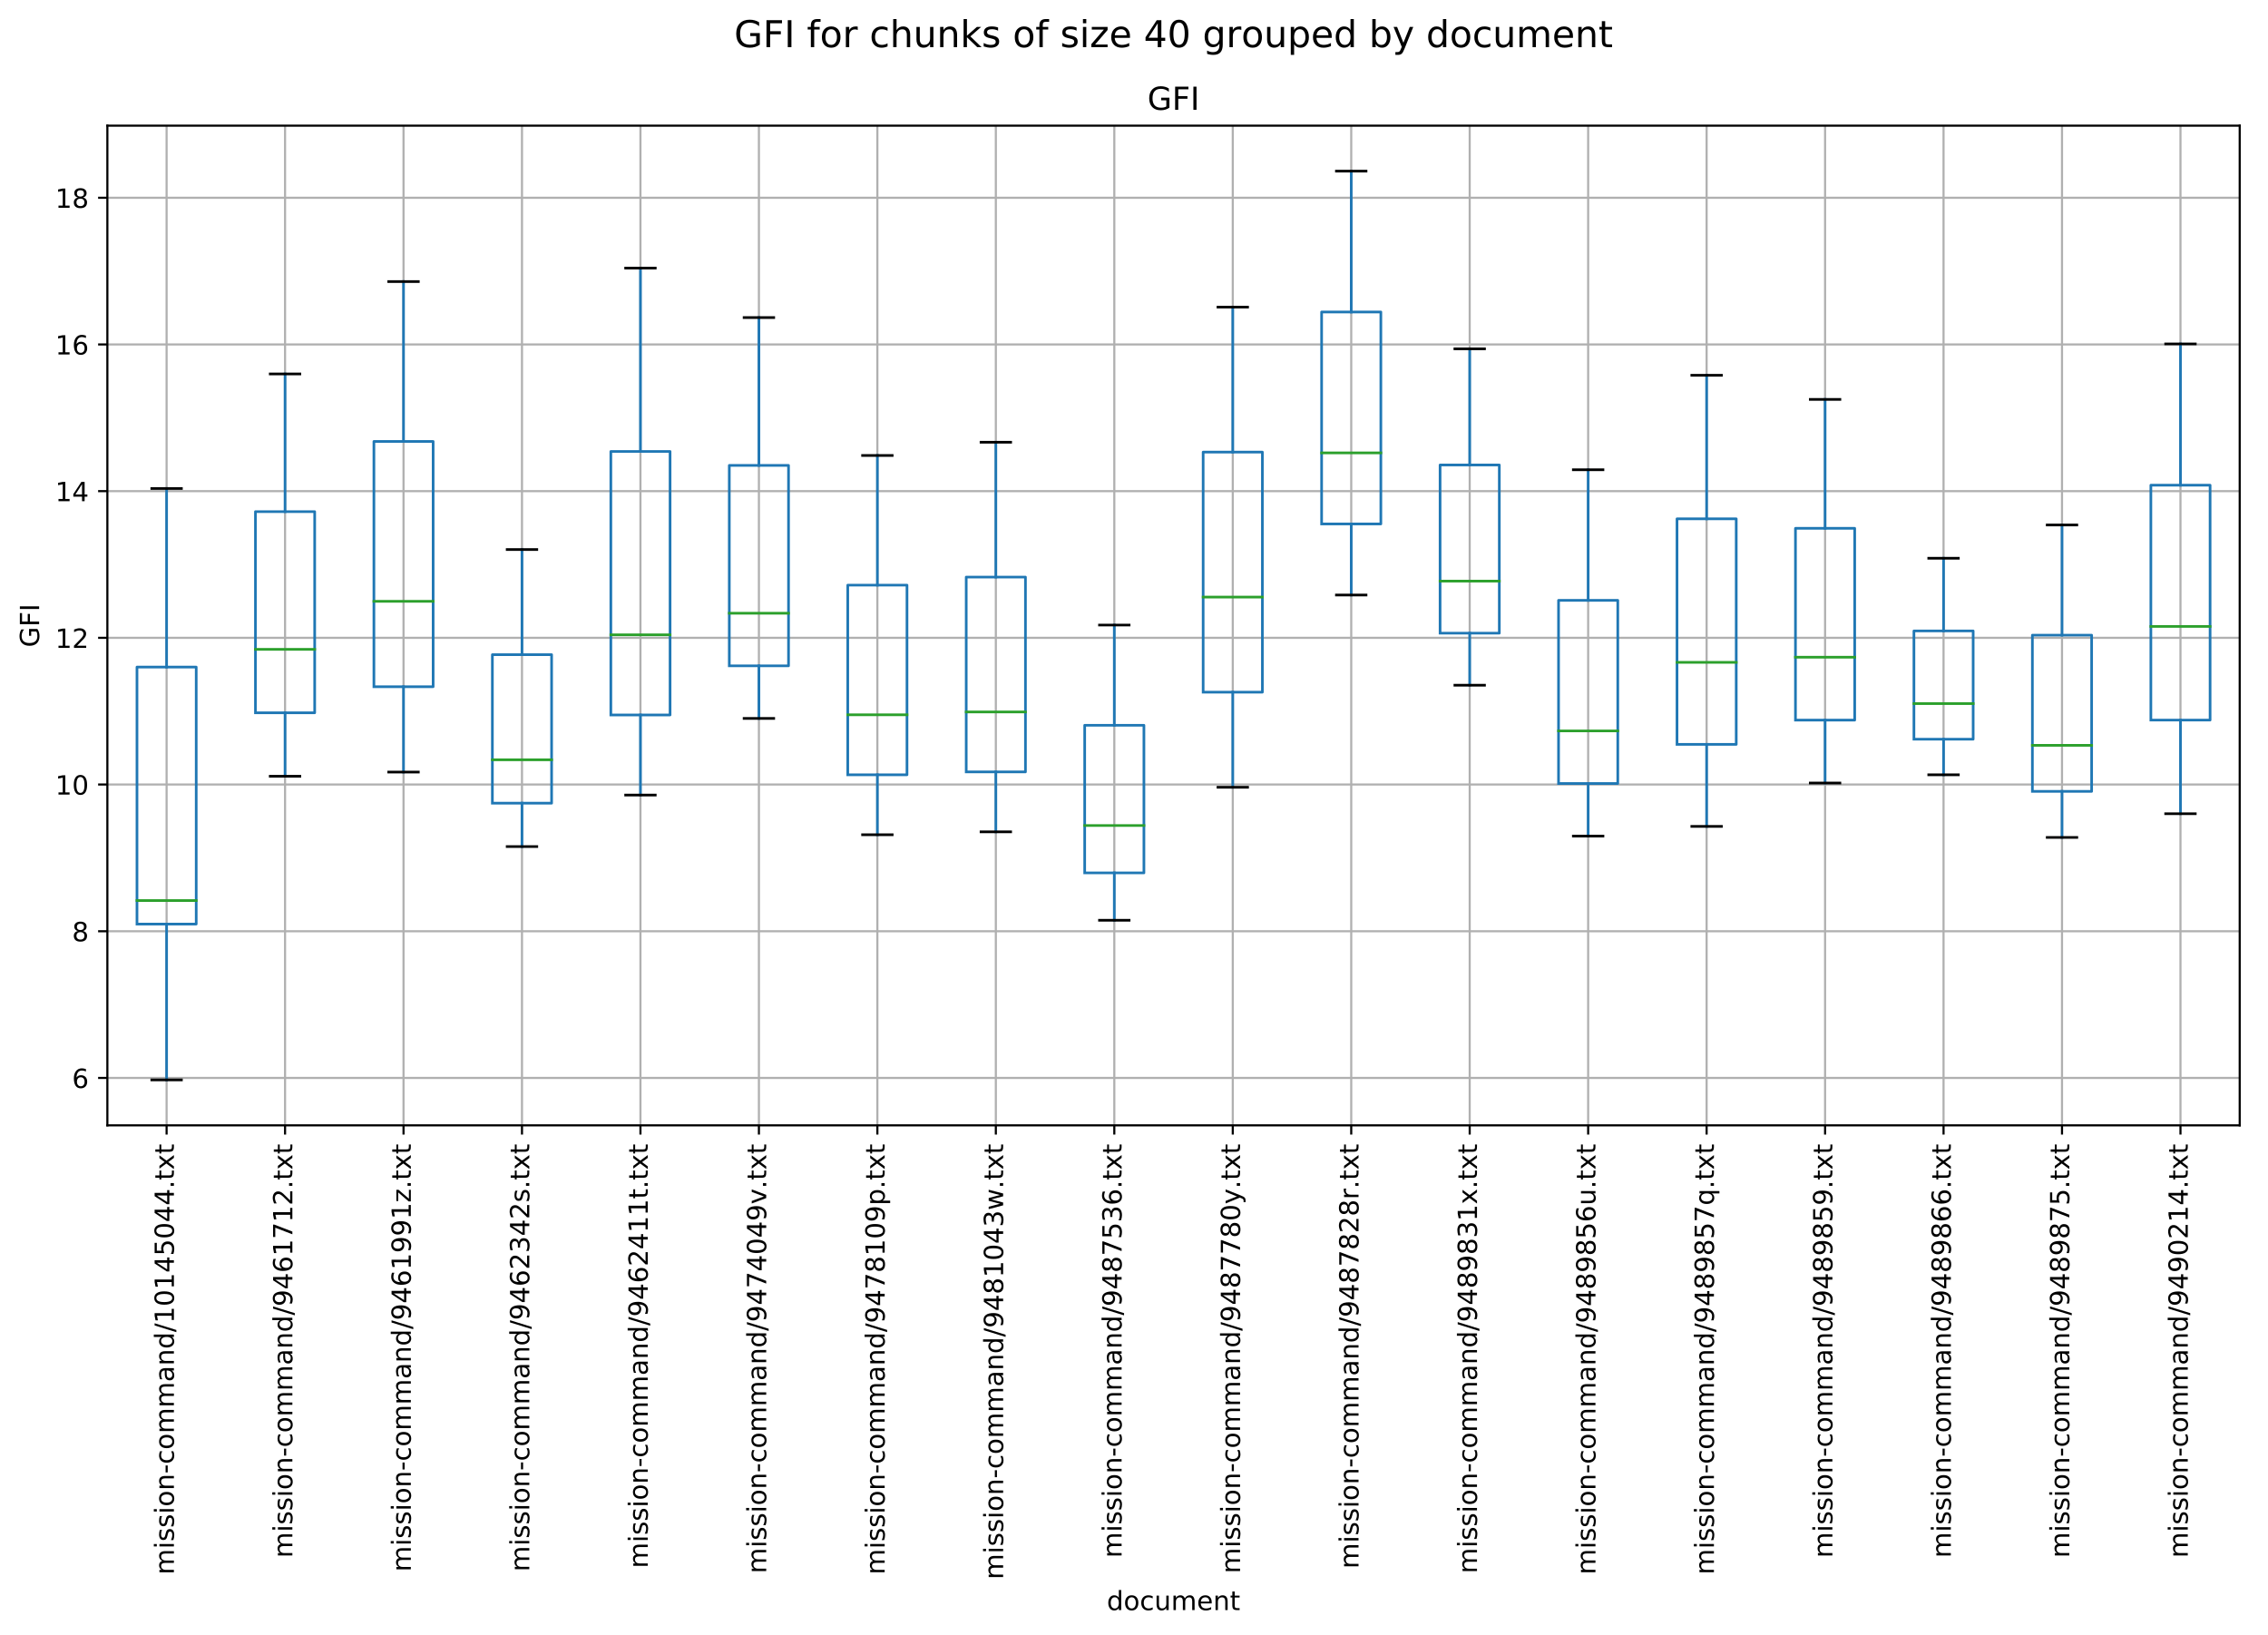 <?xml version="1.0" encoding="utf-8" standalone="no"?>
<!DOCTYPE svg PUBLIC "-//W3C//DTD SVG 1.1//EN"
  "http://www.w3.org/Graphics/SVG/1.1/DTD/svg11.dtd">
<!-- Created with matplotlib (https://matplotlib.org/) -->
<svg height="618.098pt" version="1.1" viewBox="0 0 857.703 618.098" width="857.703pt" xmlns="http://www.w3.org/2000/svg" xmlns:xlink="http://www.w3.org/1999/xlink">
 <defs>
  <style type="text/css">
*{stroke-linecap:butt;stroke-linejoin:round;}
  </style>
 </defs>
 <g id="figure_1">
  <g id="patch_1">
   <path d="M 0 618.098 
L 857.703 618.098 
L 857.703 0 
L 0 0 
z
" style="fill:#ffffff;"/>
  </g>
  <g id="axes_1">
   <g id="patch_2">
    <path d="M 40.603 425.52 
L 847.003 425.52 
L 847.003 47.52 
L 40.603 47.52 
z
" style="fill:#ffffff;"/>
   </g>
   <g id="matplotlib.axis_1">
    <g id="xtick_1">
     <g id="line2d_1">
      <path clip-path="url(#p761f97532b)" d="M 63.003 425.52 
L 63.003 47.52 
" style="fill:none;stroke:#b0b0b0;stroke-linecap:square;stroke-width:0.8;"/>
     </g>
     <g id="line2d_2">
      <defs>
       <path d="M 0 0 
L 0 3.5 
" id="m6db4e10903" style="stroke:#000000;stroke-width:0.8;"/>
      </defs>
      <g>
       <use style="stroke:#000000;stroke-width:0.8;" x="63.003" xlink:href="#m6db4e10903" y="425.52"/>
      </g>
     </g>
     <g id="text_1">
      <!-- mission-command/10145044.txt -->
      <defs>
       <path d="M 52 44.188 
Q 55.375 50.25 60.062 53.125 
Q 64.75 56 71.094 56 
Q 79.641 56 84.281 50.016 
Q 88.922 44.047 88.922 33.016 
L 88.922 0 
L 79.891 0 
L 79.891 32.719 
Q 79.891 40.578 77.094 44.375 
Q 74.312 48.188 68.609 48.188 
Q 61.625 48.188 57.562 43.547 
Q 53.516 38.922 53.516 30.906 
L 53.516 0 
L 44.484 0 
L 44.484 32.719 
Q 44.484 40.625 41.703 44.406 
Q 38.922 48.188 33.109 48.188 
Q 26.219 48.188 22.156 43.531 
Q 18.109 38.875 18.109 30.906 
L 18.109 0 
L 9.078 0 
L 9.078 54.688 
L 18.109 54.688 
L 18.109 46.188 
Q 21.188 51.219 25.484 53.609 
Q 29.781 56 35.688 56 
Q 41.656 56 45.828 52.969 
Q 50 49.953 52 44.188 
z
" id="DejaVuSans-109"/>
       <path d="M 9.422 54.688 
L 18.406 54.688 
L 18.406 0 
L 9.422 0 
z
M 9.422 75.984 
L 18.406 75.984 
L 18.406 64.594 
L 9.422 64.594 
z
" id="DejaVuSans-105"/>
       <path d="M 44.281 53.078 
L 44.281 44.578 
Q 40.484 46.531 36.375 47.5 
Q 32.281 48.484 27.875 48.484 
Q 21.188 48.484 17.844 46.438 
Q 14.5 44.391 14.5 40.281 
Q 14.5 37.156 16.891 35.375 
Q 19.281 33.594 26.516 31.984 
L 29.594 31.297 
Q 39.156 29.25 43.188 25.516 
Q 47.219 21.781 47.219 15.094 
Q 47.219 7.469 41.188 3.016 
Q 35.156 -1.422 24.609 -1.422 
Q 20.219 -1.422 15.453 -0.562 
Q 10.688 0.297 5.422 2 
L 5.422 11.281 
Q 10.406 8.688 15.234 7.391 
Q 20.062 6.109 24.812 6.109 
Q 31.156 6.109 34.562 8.281 
Q 37.984 10.453 37.984 14.406 
Q 37.984 18.062 35.516 20.016 
Q 33.062 21.969 24.703 23.781 
L 21.578 24.516 
Q 13.234 26.266 9.516 29.906 
Q 5.812 33.547 5.812 39.891 
Q 5.812 47.609 11.281 51.797 
Q 16.75 56 26.812 56 
Q 31.781 56 36.172 55.266 
Q 40.578 54.547 44.281 53.078 
z
" id="DejaVuSans-115"/>
       <path d="M 30.609 48.391 
Q 23.391 48.391 19.188 42.75 
Q 14.984 37.109 14.984 27.297 
Q 14.984 17.484 19.156 11.844 
Q 23.344 6.203 30.609 6.203 
Q 37.797 6.203 41.984 11.859 
Q 46.188 17.531 46.188 27.297 
Q 46.188 37.016 41.984 42.703 
Q 37.797 48.391 30.609 48.391 
z
M 30.609 56 
Q 42.328 56 49.016 48.375 
Q 55.719 40.766 55.719 27.297 
Q 55.719 13.875 49.016 6.219 
Q 42.328 -1.422 30.609 -1.422 
Q 18.844 -1.422 12.172 6.219 
Q 5.516 13.875 5.516 27.297 
Q 5.516 40.766 12.172 48.375 
Q 18.844 56 30.609 56 
z
" id="DejaVuSans-111"/>
       <path d="M 54.891 33.016 
L 54.891 0 
L 45.906 0 
L 45.906 32.719 
Q 45.906 40.484 42.875 44.328 
Q 39.844 48.188 33.797 48.188 
Q 26.516 48.188 22.312 43.547 
Q 18.109 38.922 18.109 30.906 
L 18.109 0 
L 9.078 0 
L 9.078 54.688 
L 18.109 54.688 
L 18.109 46.188 
Q 21.344 51.125 25.703 53.562 
Q 30.078 56 35.797 56 
Q 45.219 56 50.047 50.172 
Q 54.891 44.344 54.891 33.016 
z
" id="DejaVuSans-110"/>
       <path d="M 4.891 31.391 
L 31.203 31.391 
L 31.203 23.391 
L 4.891 23.391 
z
" id="DejaVuSans-45"/>
       <path d="M 48.781 52.594 
L 48.781 44.188 
Q 44.969 46.297 41.141 47.344 
Q 37.312 48.391 33.406 48.391 
Q 24.656 48.391 19.812 42.844 
Q 14.984 37.312 14.984 27.297 
Q 14.984 17.281 19.812 11.734 
Q 24.656 6.203 33.406 6.203 
Q 37.312 6.203 41.141 7.25 
Q 44.969 8.297 48.781 10.406 
L 48.781 2.094 
Q 45.016 0.344 40.984 -0.531 
Q 36.969 -1.422 32.422 -1.422 
Q 20.062 -1.422 12.781 6.344 
Q 5.516 14.109 5.516 27.297 
Q 5.516 40.672 12.859 48.328 
Q 20.219 56 33.016 56 
Q 37.156 56 41.109 55.141 
Q 45.062 54.297 48.781 52.594 
z
" id="DejaVuSans-99"/>
       <path d="M 34.281 27.484 
Q 23.391 27.484 19.188 25 
Q 14.984 22.516 14.984 16.5 
Q 14.984 11.719 18.141 8.906 
Q 21.297 6.109 26.703 6.109 
Q 34.188 6.109 38.703 11.406 
Q 43.219 16.703 43.219 25.484 
L 43.219 27.484 
z
M 52.203 31.203 
L 52.203 0 
L 43.219 0 
L 43.219 8.297 
Q 40.141 3.328 35.547 0.953 
Q 30.953 -1.422 24.312 -1.422 
Q 15.922 -1.422 10.953 3.297 
Q 6 8.016 6 15.922 
Q 6 25.141 12.172 29.828 
Q 18.359 34.516 30.609 34.516 
L 43.219 34.516 
L 43.219 35.406 
Q 43.219 41.609 39.141 45 
Q 35.062 48.391 27.688 48.391 
Q 23 48.391 18.547 47.266 
Q 14.109 46.141 10.016 43.891 
L 10.016 52.203 
Q 14.938 54.109 19.578 55.047 
Q 24.219 56 28.609 56 
Q 40.484 56 46.344 49.844 
Q 52.203 43.703 52.203 31.203 
z
" id="DejaVuSans-97"/>
       <path d="M 45.406 46.391 
L 45.406 75.984 
L 54.391 75.984 
L 54.391 0 
L 45.406 0 
L 45.406 8.203 
Q 42.578 3.328 38.25 0.953 
Q 33.938 -1.422 27.875 -1.422 
Q 17.969 -1.422 11.734 6.484 
Q 5.516 14.406 5.516 27.297 
Q 5.516 40.188 11.734 48.094 
Q 17.969 56 27.875 56 
Q 33.938 56 38.25 53.625 
Q 42.578 51.266 45.406 46.391 
z
M 14.797 27.297 
Q 14.797 17.391 18.875 11.75 
Q 22.953 6.109 30.078 6.109 
Q 37.203 6.109 41.297 11.75 
Q 45.406 17.391 45.406 27.297 
Q 45.406 37.203 41.297 42.844 
Q 37.203 48.484 30.078 48.484 
Q 22.953 48.484 18.875 42.844 
Q 14.797 37.203 14.797 27.297 
z
" id="DejaVuSans-100"/>
       <path d="M 25.391 72.906 
L 33.688 72.906 
L 8.297 -9.281 
L 0 -9.281 
z
" id="DejaVuSans-47"/>
       <path d="M 12.406 8.297 
L 28.516 8.297 
L 28.516 63.922 
L 10.984 60.406 
L 10.984 69.391 
L 28.422 72.906 
L 38.281 72.906 
L 38.281 8.297 
L 54.391 8.297 
L 54.391 0 
L 12.406 0 
z
" id="DejaVuSans-49"/>
       <path d="M 31.781 66.406 
Q 24.172 66.406 20.328 58.906 
Q 16.5 51.422 16.5 36.375 
Q 16.5 21.391 20.328 13.891 
Q 24.172 6.391 31.781 6.391 
Q 39.453 6.391 43.281 13.891 
Q 47.125 21.391 47.125 36.375 
Q 47.125 51.422 43.281 58.906 
Q 39.453 66.406 31.781 66.406 
z
M 31.781 74.219 
Q 44.047 74.219 50.516 64.516 
Q 56.984 54.828 56.984 36.375 
Q 56.984 17.969 50.516 8.266 
Q 44.047 -1.422 31.781 -1.422 
Q 19.531 -1.422 13.062 8.266 
Q 6.594 17.969 6.594 36.375 
Q 6.594 54.828 13.062 64.516 
Q 19.531 74.219 31.781 74.219 
z
" id="DejaVuSans-48"/>
       <path d="M 37.797 64.312 
L 12.891 25.391 
L 37.797 25.391 
z
M 35.203 72.906 
L 47.609 72.906 
L 47.609 25.391 
L 58.016 25.391 
L 58.016 17.188 
L 47.609 17.188 
L 47.609 0 
L 37.797 0 
L 37.797 17.188 
L 4.891 17.188 
L 4.891 26.703 
z
" id="DejaVuSans-52"/>
       <path d="M 10.797 72.906 
L 49.516 72.906 
L 49.516 64.594 
L 19.828 64.594 
L 19.828 46.734 
Q 21.969 47.469 24.109 47.828 
Q 26.266 48.188 28.422 48.188 
Q 40.625 48.188 47.75 41.5 
Q 54.891 34.812 54.891 23.391 
Q 54.891 11.625 47.562 5.094 
Q 40.234 -1.422 26.906 -1.422 
Q 22.312 -1.422 17.547 -0.641 
Q 12.797 0.141 7.719 1.703 
L 7.719 11.625 
Q 12.109 9.234 16.797 8.062 
Q 21.484 6.891 26.703 6.891 
Q 35.156 6.891 40.078 11.328 
Q 45.016 15.766 45.016 23.391 
Q 45.016 31 40.078 35.438 
Q 35.156 39.891 26.703 39.891 
Q 22.75 39.891 18.812 39.016 
Q 14.891 38.141 10.797 36.281 
z
" id="DejaVuSans-53"/>
       <path d="M 10.688 12.406 
L 21 12.406 
L 21 0 
L 10.688 0 
z
" id="DejaVuSans-46"/>
       <path d="M 18.312 70.219 
L 18.312 54.688 
L 36.812 54.688 
L 36.812 47.703 
L 18.312 47.703 
L 18.312 18.016 
Q 18.312 11.328 20.141 9.422 
Q 21.969 7.516 27.594 7.516 
L 36.812 7.516 
L 36.812 0 
L 27.594 0 
Q 17.188 0 13.234 3.875 
Q 9.281 7.766 9.281 18.016 
L 9.281 47.703 
L 2.688 47.703 
L 2.688 54.688 
L 9.281 54.688 
L 9.281 70.219 
z
" id="DejaVuSans-116"/>
       <path d="M 54.891 54.688 
L 35.109 28.078 
L 55.906 0 
L 45.312 0 
L 29.391 21.484 
L 13.484 0 
L 2.875 0 
L 24.125 28.609 
L 4.688 54.688 
L 15.281 54.688 
L 29.781 35.203 
L 44.281 54.688 
z
" id="DejaVuSans-120"/>
      </defs>
      <g transform="translate(65.763 595.418)rotate(-90)scale(0.1 -0.1)">
       <use xlink:href="#DejaVuSans-109"/>
       <use x="97.412" xlink:href="#DejaVuSans-105"/>
       <use x="125.195" xlink:href="#DejaVuSans-115"/>
       <use x="177.295" xlink:href="#DejaVuSans-115"/>
       <use x="229.395" xlink:href="#DejaVuSans-105"/>
       <use x="257.178" xlink:href="#DejaVuSans-111"/>
       <use x="318.359" xlink:href="#DejaVuSans-110"/>
       <use x="381.738" xlink:href="#DejaVuSans-45"/>
       <use x="417.822" xlink:href="#DejaVuSans-99"/>
       <use x="472.803" xlink:href="#DejaVuSans-111"/>
       <use x="533.984" xlink:href="#DejaVuSans-109"/>
       <use x="631.396" xlink:href="#DejaVuSans-109"/>
       <use x="728.809" xlink:href="#DejaVuSans-97"/>
       <use x="790.088" xlink:href="#DejaVuSans-110"/>
       <use x="853.467" xlink:href="#DejaVuSans-100"/>
       <use x="916.943" xlink:href="#DejaVuSans-47"/>
       <use x="950.635" xlink:href="#DejaVuSans-49"/>
       <use x="1014.258" xlink:href="#DejaVuSans-48"/>
       <use x="1077.881" xlink:href="#DejaVuSans-49"/>
       <use x="1141.504" xlink:href="#DejaVuSans-52"/>
       <use x="1205.127" xlink:href="#DejaVuSans-53"/>
       <use x="1268.75" xlink:href="#DejaVuSans-48"/>
       <use x="1332.373" xlink:href="#DejaVuSans-52"/>
       <use x="1395.996" xlink:href="#DejaVuSans-52"/>
       <use x="1459.619" xlink:href="#DejaVuSans-46"/>
       <use x="1491.406" xlink:href="#DejaVuSans-116"/>
       <use x="1530.615" xlink:href="#DejaVuSans-120"/>
       <use x="1589.795" xlink:href="#DejaVuSans-116"/>
      </g>
     </g>
    </g>
    <g id="xtick_2">
     <g id="line2d_3">
      <path clip-path="url(#p761f97532b)" d="M 107.803 425.52 
L 107.803 47.52 
" style="fill:none;stroke:#b0b0b0;stroke-linecap:square;stroke-width:0.8;"/>
     </g>
     <g id="line2d_4">
      <g>
       <use style="stroke:#000000;stroke-width:0.8;" x="107.803" xlink:href="#m6db4e10903" y="425.52"/>
      </g>
     </g>
     <g id="text_2">
      <!-- mission-command/9461712.txt -->
      <defs>
       <path d="M 10.984 1.516 
L 10.984 10.5 
Q 14.703 8.734 18.5 7.812 
Q 22.312 6.891 25.984 6.891 
Q 35.75 6.891 40.891 13.453 
Q 46.047 20.016 46.781 33.406 
Q 43.953 29.203 39.594 26.953 
Q 35.25 24.703 29.984 24.703 
Q 19.047 24.703 12.672 31.312 
Q 6.297 37.938 6.297 49.422 
Q 6.297 60.641 12.938 67.422 
Q 19.578 74.219 30.609 74.219 
Q 43.266 74.219 49.922 64.516 
Q 56.594 54.828 56.594 36.375 
Q 56.594 19.141 48.406 8.859 
Q 40.234 -1.422 26.422 -1.422 
Q 22.703 -1.422 18.891 -0.688 
Q 15.094 0.047 10.984 1.516 
z
M 30.609 32.422 
Q 37.25 32.422 41.125 36.953 
Q 45.016 41.5 45.016 49.422 
Q 45.016 57.281 41.125 61.844 
Q 37.25 66.406 30.609 66.406 
Q 23.969 66.406 20.094 61.844 
Q 16.219 57.281 16.219 49.422 
Q 16.219 41.5 20.094 36.953 
Q 23.969 32.422 30.609 32.422 
z
" id="DejaVuSans-57"/>
       <path d="M 33.016 40.375 
Q 26.375 40.375 22.484 35.828 
Q 18.609 31.297 18.609 23.391 
Q 18.609 15.531 22.484 10.953 
Q 26.375 6.391 33.016 6.391 
Q 39.656 6.391 43.531 10.953 
Q 47.406 15.531 47.406 23.391 
Q 47.406 31.297 43.531 35.828 
Q 39.656 40.375 33.016 40.375 
z
M 52.594 71.297 
L 52.594 62.312 
Q 48.875 64.062 45.094 64.984 
Q 41.312 65.922 37.594 65.922 
Q 27.828 65.922 22.672 59.328 
Q 17.531 52.734 16.797 39.406 
Q 19.672 43.656 24.016 45.922 
Q 28.375 48.188 33.594 48.188 
Q 44.578 48.188 50.953 41.516 
Q 57.328 34.859 57.328 23.391 
Q 57.328 12.156 50.688 5.359 
Q 44.047 -1.422 33.016 -1.422 
Q 20.359 -1.422 13.672 8.266 
Q 6.984 17.969 6.984 36.375 
Q 6.984 53.656 15.188 63.938 
Q 23.391 74.219 37.203 74.219 
Q 40.922 74.219 44.703 73.484 
Q 48.484 72.75 52.594 71.297 
z
" id="DejaVuSans-54"/>
       <path d="M 8.203 72.906 
L 55.078 72.906 
L 55.078 68.703 
L 28.609 0 
L 18.312 0 
L 43.219 64.594 
L 8.203 64.594 
z
" id="DejaVuSans-55"/>
       <path d="M 19.188 8.297 
L 53.609 8.297 
L 53.609 0 
L 7.328 0 
L 7.328 8.297 
Q 12.938 14.109 22.625 23.891 
Q 32.328 33.688 34.812 36.531 
Q 39.547 41.844 41.422 45.531 
Q 43.312 49.219 43.312 52.781 
Q 43.312 58.594 39.234 62.25 
Q 35.156 65.922 28.609 65.922 
Q 23.969 65.922 18.812 64.312 
Q 13.672 62.703 7.812 59.422 
L 7.812 69.391 
Q 13.766 71.781 18.938 73 
Q 24.125 74.219 28.422 74.219 
Q 39.75 74.219 46.484 68.547 
Q 53.219 62.891 53.219 53.422 
Q 53.219 48.922 51.531 44.891 
Q 49.859 40.875 45.406 35.406 
Q 44.188 33.984 37.641 27.219 
Q 31.109 20.453 19.188 8.297 
z
" id="DejaVuSans-50"/>
      </defs>
      <g transform="translate(110.562 589.056)rotate(-90)scale(0.1 -0.1)">
       <use xlink:href="#DejaVuSans-109"/>
       <use x="97.412" xlink:href="#DejaVuSans-105"/>
       <use x="125.195" xlink:href="#DejaVuSans-115"/>
       <use x="177.295" xlink:href="#DejaVuSans-115"/>
       <use x="229.395" xlink:href="#DejaVuSans-105"/>
       <use x="257.178" xlink:href="#DejaVuSans-111"/>
       <use x="318.359" xlink:href="#DejaVuSans-110"/>
       <use x="381.738" xlink:href="#DejaVuSans-45"/>
       <use x="417.822" xlink:href="#DejaVuSans-99"/>
       <use x="472.803" xlink:href="#DejaVuSans-111"/>
       <use x="533.984" xlink:href="#DejaVuSans-109"/>
       <use x="631.396" xlink:href="#DejaVuSans-109"/>
       <use x="728.809" xlink:href="#DejaVuSans-97"/>
       <use x="790.088" xlink:href="#DejaVuSans-110"/>
       <use x="853.467" xlink:href="#DejaVuSans-100"/>
       <use x="916.943" xlink:href="#DejaVuSans-47"/>
       <use x="950.635" xlink:href="#DejaVuSans-57"/>
       <use x="1014.258" xlink:href="#DejaVuSans-52"/>
       <use x="1077.881" xlink:href="#DejaVuSans-54"/>
       <use x="1141.504" xlink:href="#DejaVuSans-49"/>
       <use x="1205.127" xlink:href="#DejaVuSans-55"/>
       <use x="1268.75" xlink:href="#DejaVuSans-49"/>
       <use x="1332.373" xlink:href="#DejaVuSans-50"/>
       <use x="1395.996" xlink:href="#DejaVuSans-46"/>
       <use x="1427.783" xlink:href="#DejaVuSans-116"/>
       <use x="1466.992" xlink:href="#DejaVuSans-120"/>
       <use x="1526.172" xlink:href="#DejaVuSans-116"/>
      </g>
     </g>
    </g>
    <g id="xtick_3">
     <g id="line2d_5">
      <path clip-path="url(#p761f97532b)" d="M 152.603 425.52 
L 152.603 47.52 
" style="fill:none;stroke:#b0b0b0;stroke-linecap:square;stroke-width:0.8;"/>
     </g>
     <g id="line2d_6">
      <g>
       <use style="stroke:#000000;stroke-width:0.8;" x="152.603" xlink:href="#m6db4e10903" y="425.52"/>
      </g>
     </g>
     <g id="text_3">
      <!-- mission-command/9461991z.txt -->
      <defs>
       <path d="M 5.516 54.688 
L 48.188 54.688 
L 48.188 46.484 
L 14.406 7.172 
L 48.188 7.172 
L 48.188 0 
L 4.297 0 
L 4.297 8.203 
L 38.094 47.516 
L 5.516 47.516 
z
" id="DejaVuSans-122"/>
      </defs>
      <g transform="translate(155.363 594.304)rotate(-90)scale(0.1 -0.1)">
       <use xlink:href="#DejaVuSans-109"/>
       <use x="97.412" xlink:href="#DejaVuSans-105"/>
       <use x="125.195" xlink:href="#DejaVuSans-115"/>
       <use x="177.295" xlink:href="#DejaVuSans-115"/>
       <use x="229.395" xlink:href="#DejaVuSans-105"/>
       <use x="257.178" xlink:href="#DejaVuSans-111"/>
       <use x="318.359" xlink:href="#DejaVuSans-110"/>
       <use x="381.738" xlink:href="#DejaVuSans-45"/>
       <use x="417.822" xlink:href="#DejaVuSans-99"/>
       <use x="472.803" xlink:href="#DejaVuSans-111"/>
       <use x="533.984" xlink:href="#DejaVuSans-109"/>
       <use x="631.396" xlink:href="#DejaVuSans-109"/>
       <use x="728.809" xlink:href="#DejaVuSans-97"/>
       <use x="790.088" xlink:href="#DejaVuSans-110"/>
       <use x="853.467" xlink:href="#DejaVuSans-100"/>
       <use x="916.943" xlink:href="#DejaVuSans-47"/>
       <use x="950.635" xlink:href="#DejaVuSans-57"/>
       <use x="1014.258" xlink:href="#DejaVuSans-52"/>
       <use x="1077.881" xlink:href="#DejaVuSans-54"/>
       <use x="1141.504" xlink:href="#DejaVuSans-49"/>
       <use x="1205.127" xlink:href="#DejaVuSans-57"/>
       <use x="1268.75" xlink:href="#DejaVuSans-57"/>
       <use x="1332.373" xlink:href="#DejaVuSans-49"/>
       <use x="1395.996" xlink:href="#DejaVuSans-122"/>
       <use x="1448.486" xlink:href="#DejaVuSans-46"/>
       <use x="1480.273" xlink:href="#DejaVuSans-116"/>
       <use x="1519.482" xlink:href="#DejaVuSans-120"/>
       <use x="1578.662" xlink:href="#DejaVuSans-116"/>
      </g>
     </g>
    </g>
    <g id="xtick_4">
     <g id="line2d_7">
      <path clip-path="url(#p761f97532b)" d="M 197.403 425.52 
L 197.403 47.52 
" style="fill:none;stroke:#b0b0b0;stroke-linecap:square;stroke-width:0.8;"/>
     </g>
     <g id="line2d_8">
      <g>
       <use style="stroke:#000000;stroke-width:0.8;" x="197.403" xlink:href="#m6db4e10903" y="425.52"/>
      </g>
     </g>
     <g id="text_4">
      <!-- mission-command/9462342s.txt -->
      <defs>
       <path d="M 40.578 39.312 
Q 47.656 37.797 51.625 33 
Q 55.609 28.219 55.609 21.188 
Q 55.609 10.406 48.188 4.484 
Q 40.766 -1.422 27.094 -1.422 
Q 22.516 -1.422 17.656 -0.516 
Q 12.797 0.391 7.625 2.203 
L 7.625 11.719 
Q 11.719 9.328 16.594 8.109 
Q 21.484 6.891 26.812 6.891 
Q 36.078 6.891 40.938 10.547 
Q 45.797 14.203 45.797 21.188 
Q 45.797 27.641 41.281 31.266 
Q 36.766 34.906 28.719 34.906 
L 20.219 34.906 
L 20.219 43.016 
L 29.109 43.016 
Q 36.375 43.016 40.234 45.922 
Q 44.094 48.828 44.094 54.297 
Q 44.094 59.906 40.109 62.906 
Q 36.141 65.922 28.719 65.922 
Q 24.656 65.922 20.016 65.031 
Q 15.375 64.156 9.812 62.312 
L 9.812 71.094 
Q 15.438 72.656 20.344 73.438 
Q 25.25 74.219 29.594 74.219 
Q 40.828 74.219 47.359 69.109 
Q 53.906 64.016 53.906 55.328 
Q 53.906 49.266 50.438 45.094 
Q 46.969 40.922 40.578 39.312 
z
" id="DejaVuSans-51"/>
      </defs>
      <g transform="translate(200.162 594.265)rotate(-90)scale(0.1 -0.1)">
       <use xlink:href="#DejaVuSans-109"/>
       <use x="97.412" xlink:href="#DejaVuSans-105"/>
       <use x="125.195" xlink:href="#DejaVuSans-115"/>
       <use x="177.295" xlink:href="#DejaVuSans-115"/>
       <use x="229.395" xlink:href="#DejaVuSans-105"/>
       <use x="257.178" xlink:href="#DejaVuSans-111"/>
       <use x="318.359" xlink:href="#DejaVuSans-110"/>
       <use x="381.738" xlink:href="#DejaVuSans-45"/>
       <use x="417.822" xlink:href="#DejaVuSans-99"/>
       <use x="472.803" xlink:href="#DejaVuSans-111"/>
       <use x="533.984" xlink:href="#DejaVuSans-109"/>
       <use x="631.396" xlink:href="#DejaVuSans-109"/>
       <use x="728.809" xlink:href="#DejaVuSans-97"/>
       <use x="790.088" xlink:href="#DejaVuSans-110"/>
       <use x="853.467" xlink:href="#DejaVuSans-100"/>
       <use x="916.943" xlink:href="#DejaVuSans-47"/>
       <use x="950.635" xlink:href="#DejaVuSans-57"/>
       <use x="1014.258" xlink:href="#DejaVuSans-52"/>
       <use x="1077.881" xlink:href="#DejaVuSans-54"/>
       <use x="1141.504" xlink:href="#DejaVuSans-50"/>
       <use x="1205.127" xlink:href="#DejaVuSans-51"/>
       <use x="1268.75" xlink:href="#DejaVuSans-52"/>
       <use x="1332.373" xlink:href="#DejaVuSans-50"/>
       <use x="1395.996" xlink:href="#DejaVuSans-115"/>
       <use x="1448.096" xlink:href="#DejaVuSans-46"/>
       <use x="1479.883" xlink:href="#DejaVuSans-116"/>
       <use x="1519.092" xlink:href="#DejaVuSans-120"/>
       <use x="1578.271" xlink:href="#DejaVuSans-116"/>
      </g>
     </g>
    </g>
    <g id="xtick_5">
     <g id="line2d_9">
      <path clip-path="url(#p761f97532b)" d="M 242.203 425.52 
L 242.203 47.52 
" style="fill:none;stroke:#b0b0b0;stroke-linecap:square;stroke-width:0.8;"/>
     </g>
     <g id="line2d_10">
      <g>
       <use style="stroke:#000000;stroke-width:0.8;" x="242.203" xlink:href="#m6db4e10903" y="425.52"/>
      </g>
     </g>
     <g id="text_5">
      <!-- mission-command/9462411t.txt -->
      <g transform="translate(244.963 592.976)rotate(-90)scale(0.1 -0.1)">
       <use xlink:href="#DejaVuSans-109"/>
       <use x="97.412" xlink:href="#DejaVuSans-105"/>
       <use x="125.195" xlink:href="#DejaVuSans-115"/>
       <use x="177.295" xlink:href="#DejaVuSans-115"/>
       <use x="229.395" xlink:href="#DejaVuSans-105"/>
       <use x="257.178" xlink:href="#DejaVuSans-111"/>
       <use x="318.359" xlink:href="#DejaVuSans-110"/>
       <use x="381.738" xlink:href="#DejaVuSans-45"/>
       <use x="417.822" xlink:href="#DejaVuSans-99"/>
       <use x="472.803" xlink:href="#DejaVuSans-111"/>
       <use x="533.984" xlink:href="#DejaVuSans-109"/>
       <use x="631.396" xlink:href="#DejaVuSans-109"/>
       <use x="728.809" xlink:href="#DejaVuSans-97"/>
       <use x="790.088" xlink:href="#DejaVuSans-110"/>
       <use x="853.467" xlink:href="#DejaVuSans-100"/>
       <use x="916.943" xlink:href="#DejaVuSans-47"/>
       <use x="950.635" xlink:href="#DejaVuSans-57"/>
       <use x="1014.258" xlink:href="#DejaVuSans-52"/>
       <use x="1077.881" xlink:href="#DejaVuSans-54"/>
       <use x="1141.504" xlink:href="#DejaVuSans-50"/>
       <use x="1205.127" xlink:href="#DejaVuSans-52"/>
       <use x="1268.75" xlink:href="#DejaVuSans-49"/>
       <use x="1332.373" xlink:href="#DejaVuSans-49"/>
       <use x="1395.996" xlink:href="#DejaVuSans-116"/>
       <use x="1435.205" xlink:href="#DejaVuSans-46"/>
       <use x="1466.992" xlink:href="#DejaVuSans-116"/>
       <use x="1506.201" xlink:href="#DejaVuSans-120"/>
       <use x="1565.381" xlink:href="#DejaVuSans-116"/>
      </g>
     </g>
    </g>
    <g id="xtick_6">
     <g id="line2d_11">
      <path clip-path="url(#p761f97532b)" d="M 287.003 425.52 
L 287.003 47.52 
" style="fill:none;stroke:#b0b0b0;stroke-linecap:square;stroke-width:0.8;"/>
     </g>
     <g id="line2d_12">
      <g>
       <use style="stroke:#000000;stroke-width:0.8;" x="287.003" xlink:href="#m6db4e10903" y="425.52"/>
      </g>
     </g>
     <g id="text_6">
      <!-- mission-command/9474049v.txt -->
      <defs>
       <path d="M 2.984 54.688 
L 12.5 54.688 
L 29.594 8.797 
L 46.688 54.688 
L 56.203 54.688 
L 35.688 0 
L 23.484 0 
z
" id="DejaVuSans-118"/>
      </defs>
      <g transform="translate(289.762 594.964)rotate(-90)scale(0.1 -0.1)">
       <use xlink:href="#DejaVuSans-109"/>
       <use x="97.412" xlink:href="#DejaVuSans-105"/>
       <use x="125.195" xlink:href="#DejaVuSans-115"/>
       <use x="177.295" xlink:href="#DejaVuSans-115"/>
       <use x="229.395" xlink:href="#DejaVuSans-105"/>
       <use x="257.178" xlink:href="#DejaVuSans-111"/>
       <use x="318.359" xlink:href="#DejaVuSans-110"/>
       <use x="381.738" xlink:href="#DejaVuSans-45"/>
       <use x="417.822" xlink:href="#DejaVuSans-99"/>
       <use x="472.803" xlink:href="#DejaVuSans-111"/>
       <use x="533.984" xlink:href="#DejaVuSans-109"/>
       <use x="631.396" xlink:href="#DejaVuSans-109"/>
       <use x="728.809" xlink:href="#DejaVuSans-97"/>
       <use x="790.088" xlink:href="#DejaVuSans-110"/>
       <use x="853.467" xlink:href="#DejaVuSans-100"/>
       <use x="916.943" xlink:href="#DejaVuSans-47"/>
       <use x="950.635" xlink:href="#DejaVuSans-57"/>
       <use x="1014.258" xlink:href="#DejaVuSans-52"/>
       <use x="1077.881" xlink:href="#DejaVuSans-55"/>
       <use x="1141.504" xlink:href="#DejaVuSans-52"/>
       <use x="1205.127" xlink:href="#DejaVuSans-48"/>
       <use x="1268.75" xlink:href="#DejaVuSans-52"/>
       <use x="1332.373" xlink:href="#DejaVuSans-57"/>
       <use x="1395.996" xlink:href="#DejaVuSans-118"/>
       <use x="1455.066" xlink:href="#DejaVuSans-46"/>
       <use x="1486.854" xlink:href="#DejaVuSans-116"/>
       <use x="1526.062" xlink:href="#DejaVuSans-120"/>
       <use x="1585.242" xlink:href="#DejaVuSans-116"/>
      </g>
     </g>
    </g>
    <g id="xtick_7">
     <g id="line2d_13">
      <path clip-path="url(#p761f97532b)" d="M 331.803 425.52 
L 331.803 47.52 
" style="fill:none;stroke:#b0b0b0;stroke-linecap:square;stroke-width:0.8;"/>
     </g>
     <g id="line2d_14">
      <g>
       <use style="stroke:#000000;stroke-width:0.8;" x="331.803" xlink:href="#m6db4e10903" y="425.52"/>
      </g>
     </g>
     <g id="text_7">
      <!-- mission-command/9478109p.txt -->
      <defs>
       <path d="M 31.781 34.625 
Q 24.75 34.625 20.719 30.859 
Q 16.703 27.094 16.703 20.516 
Q 16.703 13.922 20.719 10.156 
Q 24.75 6.391 31.781 6.391 
Q 38.812 6.391 42.859 10.172 
Q 46.922 13.969 46.922 20.516 
Q 46.922 27.094 42.891 30.859 
Q 38.875 34.625 31.781 34.625 
z
M 21.922 38.812 
Q 15.578 40.375 12.031 44.719 
Q 8.5 49.078 8.5 55.328 
Q 8.5 64.062 14.719 69.141 
Q 20.953 74.219 31.781 74.219 
Q 42.672 74.219 48.875 69.141 
Q 55.078 64.062 55.078 55.328 
Q 55.078 49.078 51.531 44.719 
Q 48 40.375 41.703 38.812 
Q 48.828 37.156 52.797 32.312 
Q 56.781 27.484 56.781 20.516 
Q 56.781 9.906 50.312 4.234 
Q 43.844 -1.422 31.781 -1.422 
Q 19.734 -1.422 13.25 4.234 
Q 6.781 9.906 6.781 20.516 
Q 6.781 27.484 10.781 32.312 
Q 14.797 37.156 21.922 38.812 
z
M 18.312 54.391 
Q 18.312 48.734 21.844 45.562 
Q 25.391 42.391 31.781 42.391 
Q 38.141 42.391 41.719 45.562 
Q 45.312 48.734 45.312 54.391 
Q 45.312 60.062 41.719 63.234 
Q 38.141 66.406 31.781 66.406 
Q 25.391 66.406 21.844 63.234 
Q 18.312 60.062 18.312 54.391 
z
" id="DejaVuSans-56"/>
       <path d="M 18.109 8.203 
L 18.109 -20.797 
L 9.078 -20.797 
L 9.078 54.688 
L 18.109 54.688 
L 18.109 46.391 
Q 20.953 51.266 25.266 53.625 
Q 29.594 56 35.594 56 
Q 45.562 56 51.781 48.094 
Q 58.016 40.188 58.016 27.297 
Q 58.016 14.406 51.781 6.484 
Q 45.562 -1.422 35.594 -1.422 
Q 29.594 -1.422 25.266 0.953 
Q 20.953 3.328 18.109 8.203 
z
M 48.688 27.297 
Q 48.688 37.203 44.609 42.844 
Q 40.531 48.484 33.406 48.484 
Q 26.266 48.484 22.188 42.844 
Q 18.109 37.203 18.109 27.297 
Q 18.109 17.391 22.188 11.75 
Q 26.266 6.109 33.406 6.109 
Q 40.531 6.109 44.609 11.75 
Q 48.688 17.391 48.688 27.297 
z
" id="DejaVuSans-112"/>
      </defs>
      <g transform="translate(334.562 595.404)rotate(-90)scale(0.1 -0.1)">
       <use xlink:href="#DejaVuSans-109"/>
       <use x="97.412" xlink:href="#DejaVuSans-105"/>
       <use x="125.195" xlink:href="#DejaVuSans-115"/>
       <use x="177.295" xlink:href="#DejaVuSans-115"/>
       <use x="229.395" xlink:href="#DejaVuSans-105"/>
       <use x="257.178" xlink:href="#DejaVuSans-111"/>
       <use x="318.359" xlink:href="#DejaVuSans-110"/>
       <use x="381.738" xlink:href="#DejaVuSans-45"/>
       <use x="417.822" xlink:href="#DejaVuSans-99"/>
       <use x="472.803" xlink:href="#DejaVuSans-111"/>
       <use x="533.984" xlink:href="#DejaVuSans-109"/>
       <use x="631.396" xlink:href="#DejaVuSans-109"/>
       <use x="728.809" xlink:href="#DejaVuSans-97"/>
       <use x="790.088" xlink:href="#DejaVuSans-110"/>
       <use x="853.467" xlink:href="#DejaVuSans-100"/>
       <use x="916.943" xlink:href="#DejaVuSans-47"/>
       <use x="950.635" xlink:href="#DejaVuSans-57"/>
       <use x="1014.258" xlink:href="#DejaVuSans-52"/>
       <use x="1077.881" xlink:href="#DejaVuSans-55"/>
       <use x="1141.504" xlink:href="#DejaVuSans-56"/>
       <use x="1205.127" xlink:href="#DejaVuSans-49"/>
       <use x="1268.75" xlink:href="#DejaVuSans-48"/>
       <use x="1332.373" xlink:href="#DejaVuSans-57"/>
       <use x="1395.996" xlink:href="#DejaVuSans-112"/>
       <use x="1459.473" xlink:href="#DejaVuSans-46"/>
       <use x="1491.26" xlink:href="#DejaVuSans-116"/>
       <use x="1530.469" xlink:href="#DejaVuSans-120"/>
       <use x="1589.648" xlink:href="#DejaVuSans-116"/>
      </g>
     </g>
    </g>
    <g id="xtick_8">
     <g id="line2d_15">
      <path clip-path="url(#p761f97532b)" d="M 376.603 425.52 
L 376.603 47.52 
" style="fill:none;stroke:#b0b0b0;stroke-linecap:square;stroke-width:0.8;"/>
     </g>
     <g id="line2d_16">
      <g>
       <use style="stroke:#000000;stroke-width:0.8;" x="376.603" xlink:href="#m6db4e10903" y="425.52"/>
      </g>
     </g>
     <g id="text_8">
      <!-- mission-command/9481043w.txt -->
      <defs>
       <path d="M 4.203 54.688 
L 13.188 54.688 
L 24.422 12.016 
L 35.594 54.688 
L 46.188 54.688 
L 57.422 12.016 
L 68.609 54.688 
L 77.594 54.688 
L 63.281 0 
L 52.688 0 
L 40.922 44.828 
L 29.109 0 
L 18.5 0 
z
" id="DejaVuSans-119"/>
      </defs>
      <g transform="translate(379.363 597.22)rotate(-90)scale(0.1 -0.1)">
       <use xlink:href="#DejaVuSans-109"/>
       <use x="97.412" xlink:href="#DejaVuSans-105"/>
       <use x="125.195" xlink:href="#DejaVuSans-115"/>
       <use x="177.295" xlink:href="#DejaVuSans-115"/>
       <use x="229.395" xlink:href="#DejaVuSans-105"/>
       <use x="257.178" xlink:href="#DejaVuSans-111"/>
       <use x="318.359" xlink:href="#DejaVuSans-110"/>
       <use x="381.738" xlink:href="#DejaVuSans-45"/>
       <use x="417.822" xlink:href="#DejaVuSans-99"/>
       <use x="472.803" xlink:href="#DejaVuSans-111"/>
       <use x="533.984" xlink:href="#DejaVuSans-109"/>
       <use x="631.396" xlink:href="#DejaVuSans-109"/>
       <use x="728.809" xlink:href="#DejaVuSans-97"/>
       <use x="790.088" xlink:href="#DejaVuSans-110"/>
       <use x="853.467" xlink:href="#DejaVuSans-100"/>
       <use x="916.943" xlink:href="#DejaVuSans-47"/>
       <use x="950.635" xlink:href="#DejaVuSans-57"/>
       <use x="1014.258" xlink:href="#DejaVuSans-52"/>
       <use x="1077.881" xlink:href="#DejaVuSans-56"/>
       <use x="1141.504" xlink:href="#DejaVuSans-49"/>
       <use x="1205.127" xlink:href="#DejaVuSans-48"/>
       <use x="1268.75" xlink:href="#DejaVuSans-52"/>
       <use x="1332.373" xlink:href="#DejaVuSans-51"/>
       <use x="1395.996" xlink:href="#DejaVuSans-119"/>
       <use x="1477.643" xlink:href="#DejaVuSans-46"/>
       <use x="1509.43" xlink:href="#DejaVuSans-116"/>
       <use x="1548.639" xlink:href="#DejaVuSans-120"/>
       <use x="1607.818" xlink:href="#DejaVuSans-116"/>
      </g>
     </g>
    </g>
    <g id="xtick_9">
     <g id="line2d_17">
      <path clip-path="url(#p761f97532b)" d="M 421.403 425.52 
L 421.403 47.52 
" style="fill:none;stroke:#b0b0b0;stroke-linecap:square;stroke-width:0.8;"/>
     </g>
     <g id="line2d_18">
      <g>
       <use style="stroke:#000000;stroke-width:0.8;" x="421.403" xlink:href="#m6db4e10903" y="425.52"/>
      </g>
     </g>
     <g id="text_9">
      <!-- mission-command/9487536.txt -->
      <g transform="translate(424.163 589.056)rotate(-90)scale(0.1 -0.1)">
       <use xlink:href="#DejaVuSans-109"/>
       <use x="97.412" xlink:href="#DejaVuSans-105"/>
       <use x="125.195" xlink:href="#DejaVuSans-115"/>
       <use x="177.295" xlink:href="#DejaVuSans-115"/>
       <use x="229.395" xlink:href="#DejaVuSans-105"/>
       <use x="257.178" xlink:href="#DejaVuSans-111"/>
       <use x="318.359" xlink:href="#DejaVuSans-110"/>
       <use x="381.738" xlink:href="#DejaVuSans-45"/>
       <use x="417.822" xlink:href="#DejaVuSans-99"/>
       <use x="472.803" xlink:href="#DejaVuSans-111"/>
       <use x="533.984" xlink:href="#DejaVuSans-109"/>
       <use x="631.396" xlink:href="#DejaVuSans-109"/>
       <use x="728.809" xlink:href="#DejaVuSans-97"/>
       <use x="790.088" xlink:href="#DejaVuSans-110"/>
       <use x="853.467" xlink:href="#DejaVuSans-100"/>
       <use x="916.943" xlink:href="#DejaVuSans-47"/>
       <use x="950.635" xlink:href="#DejaVuSans-57"/>
       <use x="1014.258" xlink:href="#DejaVuSans-52"/>
       <use x="1077.881" xlink:href="#DejaVuSans-56"/>
       <use x="1141.504" xlink:href="#DejaVuSans-55"/>
       <use x="1205.127" xlink:href="#DejaVuSans-53"/>
       <use x="1268.75" xlink:href="#DejaVuSans-51"/>
       <use x="1332.373" xlink:href="#DejaVuSans-54"/>
       <use x="1395.996" xlink:href="#DejaVuSans-46"/>
       <use x="1427.783" xlink:href="#DejaVuSans-116"/>
       <use x="1466.992" xlink:href="#DejaVuSans-120"/>
       <use x="1526.172" xlink:href="#DejaVuSans-116"/>
      </g>
     </g>
    </g>
    <g id="xtick_10">
     <g id="line2d_19">
      <path clip-path="url(#p761f97532b)" d="M 466.203 425.52 
L 466.203 47.52 
" style="fill:none;stroke:#b0b0b0;stroke-linecap:square;stroke-width:0.8;"/>
     </g>
     <g id="line2d_20">
      <g>
       <use style="stroke:#000000;stroke-width:0.8;" x="466.203" xlink:href="#m6db4e10903" y="425.52"/>
      </g>
     </g>
     <g id="text_10">
      <!-- mission-command/9487780y.txt -->
      <defs>
       <path d="M 32.172 -5.078 
Q 28.375 -14.844 24.75 -17.812 
Q 21.141 -20.797 15.094 -20.797 
L 7.906 -20.797 
L 7.906 -13.281 
L 13.188 -13.281 
Q 16.891 -13.281 18.938 -11.516 
Q 21 -9.766 23.484 -3.219 
L 25.094 0.875 
L 2.984 54.688 
L 12.5 54.688 
L 29.594 11.922 
L 46.688 54.688 
L 56.203 54.688 
z
" id="DejaVuSans-121"/>
      </defs>
      <g transform="translate(468.962 594.953)rotate(-90)scale(0.1 -0.1)">
       <use xlink:href="#DejaVuSans-109"/>
       <use x="97.412" xlink:href="#DejaVuSans-105"/>
       <use x="125.195" xlink:href="#DejaVuSans-115"/>
       <use x="177.295" xlink:href="#DejaVuSans-115"/>
       <use x="229.395" xlink:href="#DejaVuSans-105"/>
       <use x="257.178" xlink:href="#DejaVuSans-111"/>
       <use x="318.359" xlink:href="#DejaVuSans-110"/>
       <use x="381.738" xlink:href="#DejaVuSans-45"/>
       <use x="417.822" xlink:href="#DejaVuSans-99"/>
       <use x="472.803" xlink:href="#DejaVuSans-111"/>
       <use x="533.984" xlink:href="#DejaVuSans-109"/>
       <use x="631.396" xlink:href="#DejaVuSans-109"/>
       <use x="728.809" xlink:href="#DejaVuSans-97"/>
       <use x="790.088" xlink:href="#DejaVuSans-110"/>
       <use x="853.467" xlink:href="#DejaVuSans-100"/>
       <use x="916.943" xlink:href="#DejaVuSans-47"/>
       <use x="950.635" xlink:href="#DejaVuSans-57"/>
       <use x="1014.258" xlink:href="#DejaVuSans-52"/>
       <use x="1077.881" xlink:href="#DejaVuSans-56"/>
       <use x="1141.504" xlink:href="#DejaVuSans-55"/>
       <use x="1205.127" xlink:href="#DejaVuSans-55"/>
       <use x="1268.75" xlink:href="#DejaVuSans-56"/>
       <use x="1332.373" xlink:href="#DejaVuSans-48"/>
       <use x="1395.996" xlink:href="#DejaVuSans-121"/>
       <use x="1454.957" xlink:href="#DejaVuSans-46"/>
       <use x="1486.744" xlink:href="#DejaVuSans-116"/>
       <use x="1525.953" xlink:href="#DejaVuSans-120"/>
       <use x="1585.133" xlink:href="#DejaVuSans-116"/>
      </g>
     </g>
    </g>
    <g id="xtick_11">
     <g id="line2d_21">
      <path clip-path="url(#p761f97532b)" d="M 511.003 425.52 
L 511.003 47.52 
" style="fill:none;stroke:#b0b0b0;stroke-linecap:square;stroke-width:0.8;"/>
     </g>
     <g id="line2d_22">
      <g>
       <use style="stroke:#000000;stroke-width:0.8;" x="511.003" xlink:href="#m6db4e10903" y="425.52"/>
      </g>
     </g>
     <g id="text_11">
      <!-- mission-command/9487828r.txt -->
      <defs>
       <path d="M 41.109 46.297 
Q 39.594 47.172 37.812 47.578 
Q 36.031 48 33.891 48 
Q 26.266 48 22.188 43.047 
Q 18.109 38.094 18.109 28.812 
L 18.109 0 
L 9.078 0 
L 9.078 54.688 
L 18.109 54.688 
L 18.109 46.188 
Q 20.953 51.172 25.484 53.578 
Q 30.031 56 36.531 56 
Q 37.453 56 38.578 55.875 
Q 39.703 55.766 41.062 55.516 
z
" id="DejaVuSans-114"/>
      </defs>
      <g transform="translate(513.763 593.153)rotate(-90)scale(0.1 -0.1)">
       <use xlink:href="#DejaVuSans-109"/>
       <use x="97.412" xlink:href="#DejaVuSans-105"/>
       <use x="125.195" xlink:href="#DejaVuSans-115"/>
       <use x="177.295" xlink:href="#DejaVuSans-115"/>
       <use x="229.395" xlink:href="#DejaVuSans-105"/>
       <use x="257.178" xlink:href="#DejaVuSans-111"/>
       <use x="318.359" xlink:href="#DejaVuSans-110"/>
       <use x="381.738" xlink:href="#DejaVuSans-45"/>
       <use x="417.822" xlink:href="#DejaVuSans-99"/>
       <use x="472.803" xlink:href="#DejaVuSans-111"/>
       <use x="533.984" xlink:href="#DejaVuSans-109"/>
       <use x="631.396" xlink:href="#DejaVuSans-109"/>
       <use x="728.809" xlink:href="#DejaVuSans-97"/>
       <use x="790.088" xlink:href="#DejaVuSans-110"/>
       <use x="853.467" xlink:href="#DejaVuSans-100"/>
       <use x="916.943" xlink:href="#DejaVuSans-47"/>
       <use x="950.635" xlink:href="#DejaVuSans-57"/>
       <use x="1014.258" xlink:href="#DejaVuSans-52"/>
       <use x="1077.881" xlink:href="#DejaVuSans-56"/>
       <use x="1141.504" xlink:href="#DejaVuSans-55"/>
       <use x="1205.127" xlink:href="#DejaVuSans-56"/>
       <use x="1268.75" xlink:href="#DejaVuSans-50"/>
       <use x="1332.373" xlink:href="#DejaVuSans-56"/>
       <use x="1395.996" xlink:href="#DejaVuSans-114"/>
       <use x="1436.969" xlink:href="#DejaVuSans-46"/>
       <use x="1468.756" xlink:href="#DejaVuSans-116"/>
       <use x="1507.965" xlink:href="#DejaVuSans-120"/>
       <use x="1567.145" xlink:href="#DejaVuSans-116"/>
      </g>
     </g>
    </g>
    <g id="xtick_12">
     <g id="line2d_23">
      <path clip-path="url(#p761f97532b)" d="M 555.803 425.52 
L 555.803 47.52 
" style="fill:none;stroke:#b0b0b0;stroke-linecap:square;stroke-width:0.8;"/>
     </g>
     <g id="line2d_24">
      <g>
       <use style="stroke:#000000;stroke-width:0.8;" x="555.803" xlink:href="#m6db4e10903" y="425.52"/>
      </g>
     </g>
     <g id="text_12">
      <!-- mission-command/9489831x.txt -->
      <g transform="translate(558.562 594.975)rotate(-90)scale(0.1 -0.1)">
       <use xlink:href="#DejaVuSans-109"/>
       <use x="97.412" xlink:href="#DejaVuSans-105"/>
       <use x="125.195" xlink:href="#DejaVuSans-115"/>
       <use x="177.295" xlink:href="#DejaVuSans-115"/>
       <use x="229.395" xlink:href="#DejaVuSans-105"/>
       <use x="257.178" xlink:href="#DejaVuSans-111"/>
       <use x="318.359" xlink:href="#DejaVuSans-110"/>
       <use x="381.738" xlink:href="#DejaVuSans-45"/>
       <use x="417.822" xlink:href="#DejaVuSans-99"/>
       <use x="472.803" xlink:href="#DejaVuSans-111"/>
       <use x="533.984" xlink:href="#DejaVuSans-109"/>
       <use x="631.396" xlink:href="#DejaVuSans-109"/>
       <use x="728.809" xlink:href="#DejaVuSans-97"/>
       <use x="790.088" xlink:href="#DejaVuSans-110"/>
       <use x="853.467" xlink:href="#DejaVuSans-100"/>
       <use x="916.943" xlink:href="#DejaVuSans-47"/>
       <use x="950.635" xlink:href="#DejaVuSans-57"/>
       <use x="1014.258" xlink:href="#DejaVuSans-52"/>
       <use x="1077.881" xlink:href="#DejaVuSans-56"/>
       <use x="1141.504" xlink:href="#DejaVuSans-57"/>
       <use x="1205.127" xlink:href="#DejaVuSans-56"/>
       <use x="1268.75" xlink:href="#DejaVuSans-51"/>
       <use x="1332.373" xlink:href="#DejaVuSans-49"/>
       <use x="1395.996" xlink:href="#DejaVuSans-120"/>
       <use x="1455.176" xlink:href="#DejaVuSans-46"/>
       <use x="1486.963" xlink:href="#DejaVuSans-116"/>
       <use x="1526.172" xlink:href="#DejaVuSans-120"/>
       <use x="1585.352" xlink:href="#DejaVuSans-116"/>
      </g>
     </g>
    </g>
    <g id="xtick_13">
     <g id="line2d_25">
      <path clip-path="url(#p761f97532b)" d="M 600.603 425.52 
L 600.603 47.52 
" style="fill:none;stroke:#b0b0b0;stroke-linecap:square;stroke-width:0.8;"/>
     </g>
     <g id="line2d_26">
      <g>
       <use style="stroke:#000000;stroke-width:0.8;" x="600.603" xlink:href="#m6db4e10903" y="425.52"/>
      </g>
     </g>
     <g id="text_13">
      <!-- mission-command/9489856u.txt -->
      <defs>
       <path d="M 8.5 21.578 
L 8.5 54.688 
L 17.484 54.688 
L 17.484 21.922 
Q 17.484 14.156 20.5 10.266 
Q 23.531 6.391 29.594 6.391 
Q 36.859 6.391 41.078 11.031 
Q 45.312 15.672 45.312 23.688 
L 45.312 54.688 
L 54.297 54.688 
L 54.297 0 
L 45.312 0 
L 45.312 8.406 
Q 42.047 3.422 37.719 1 
Q 33.406 -1.422 27.688 -1.422 
Q 18.266 -1.422 13.375 4.438 
Q 8.5 10.297 8.5 21.578 
z
M 31.109 56 
z
" id="DejaVuSans-117"/>
      </defs>
      <g transform="translate(603.362 595.393)rotate(-90)scale(0.1 -0.1)">
       <use xlink:href="#DejaVuSans-109"/>
       <use x="97.412" xlink:href="#DejaVuSans-105"/>
       <use x="125.195" xlink:href="#DejaVuSans-115"/>
       <use x="177.295" xlink:href="#DejaVuSans-115"/>
       <use x="229.395" xlink:href="#DejaVuSans-105"/>
       <use x="257.178" xlink:href="#DejaVuSans-111"/>
       <use x="318.359" xlink:href="#DejaVuSans-110"/>
       <use x="381.738" xlink:href="#DejaVuSans-45"/>
       <use x="417.822" xlink:href="#DejaVuSans-99"/>
       <use x="472.803" xlink:href="#DejaVuSans-111"/>
       <use x="533.984" xlink:href="#DejaVuSans-109"/>
       <use x="631.396" xlink:href="#DejaVuSans-109"/>
       <use x="728.809" xlink:href="#DejaVuSans-97"/>
       <use x="790.088" xlink:href="#DejaVuSans-110"/>
       <use x="853.467" xlink:href="#DejaVuSans-100"/>
       <use x="916.943" xlink:href="#DejaVuSans-47"/>
       <use x="950.635" xlink:href="#DejaVuSans-57"/>
       <use x="1014.258" xlink:href="#DejaVuSans-52"/>
       <use x="1077.881" xlink:href="#DejaVuSans-56"/>
       <use x="1141.504" xlink:href="#DejaVuSans-57"/>
       <use x="1205.127" xlink:href="#DejaVuSans-56"/>
       <use x="1268.75" xlink:href="#DejaVuSans-53"/>
       <use x="1332.373" xlink:href="#DejaVuSans-54"/>
       <use x="1395.996" xlink:href="#DejaVuSans-117"/>
       <use x="1459.375" xlink:href="#DejaVuSans-46"/>
       <use x="1491.162" xlink:href="#DejaVuSans-116"/>
       <use x="1530.371" xlink:href="#DejaVuSans-120"/>
       <use x="1589.551" xlink:href="#DejaVuSans-116"/>
      </g>
     </g>
    </g>
    <g id="xtick_14">
     <g id="line2d_27">
      <path clip-path="url(#p761f97532b)" d="M 645.403 425.52 
L 645.403 47.52 
" style="fill:none;stroke:#b0b0b0;stroke-linecap:square;stroke-width:0.8;"/>
     </g>
     <g id="line2d_28">
      <g>
       <use style="stroke:#000000;stroke-width:0.8;" x="645.403" xlink:href="#m6db4e10903" y="425.52"/>
      </g>
     </g>
     <g id="text_14">
      <!-- mission-command/9489857q.txt -->
      <defs>
       <path d="M 14.797 27.297 
Q 14.797 17.391 18.875 11.75 
Q 22.953 6.109 30.078 6.109 
Q 37.203 6.109 41.297 11.75 
Q 45.406 17.391 45.406 27.297 
Q 45.406 37.203 41.297 42.844 
Q 37.203 48.484 30.078 48.484 
Q 22.953 48.484 18.875 42.844 
Q 14.797 37.203 14.797 27.297 
z
M 45.406 8.203 
Q 42.578 3.328 38.25 0.953 
Q 33.938 -1.422 27.875 -1.422 
Q 17.969 -1.422 11.734 6.484 
Q 5.516 14.406 5.516 27.297 
Q 5.516 40.188 11.734 48.094 
Q 17.969 56 27.875 56 
Q 33.938 56 38.25 53.625 
Q 42.578 51.266 45.406 46.391 
L 45.406 54.688 
L 54.391 54.688 
L 54.391 -20.797 
L 45.406 -20.797 
z
" id="DejaVuSans-113"/>
      </defs>
      <g transform="translate(648.163 595.404)rotate(-90)scale(0.1 -0.1)">
       <use xlink:href="#DejaVuSans-109"/>
       <use x="97.412" xlink:href="#DejaVuSans-105"/>
       <use x="125.195" xlink:href="#DejaVuSans-115"/>
       <use x="177.295" xlink:href="#DejaVuSans-115"/>
       <use x="229.395" xlink:href="#DejaVuSans-105"/>
       <use x="257.178" xlink:href="#DejaVuSans-111"/>
       <use x="318.359" xlink:href="#DejaVuSans-110"/>
       <use x="381.738" xlink:href="#DejaVuSans-45"/>
       <use x="417.822" xlink:href="#DejaVuSans-99"/>
       <use x="472.803" xlink:href="#DejaVuSans-111"/>
       <use x="533.984" xlink:href="#DejaVuSans-109"/>
       <use x="631.396" xlink:href="#DejaVuSans-109"/>
       <use x="728.809" xlink:href="#DejaVuSans-97"/>
       <use x="790.088" xlink:href="#DejaVuSans-110"/>
       <use x="853.467" xlink:href="#DejaVuSans-100"/>
       <use x="916.943" xlink:href="#DejaVuSans-47"/>
       <use x="950.635" xlink:href="#DejaVuSans-57"/>
       <use x="1014.258" xlink:href="#DejaVuSans-52"/>
       <use x="1077.881" xlink:href="#DejaVuSans-56"/>
       <use x="1141.504" xlink:href="#DejaVuSans-57"/>
       <use x="1205.127" xlink:href="#DejaVuSans-56"/>
       <use x="1268.75" xlink:href="#DejaVuSans-53"/>
       <use x="1332.373" xlink:href="#DejaVuSans-55"/>
       <use x="1395.996" xlink:href="#DejaVuSans-113"/>
       <use x="1459.473" xlink:href="#DejaVuSans-46"/>
       <use x="1491.26" xlink:href="#DejaVuSans-116"/>
       <use x="1530.469" xlink:href="#DejaVuSans-120"/>
       <use x="1589.648" xlink:href="#DejaVuSans-116"/>
      </g>
     </g>
    </g>
    <g id="xtick_15">
     <g id="line2d_29">
      <path clip-path="url(#p761f97532b)" d="M 690.203 425.52 
L 690.203 47.52 
" style="fill:none;stroke:#b0b0b0;stroke-linecap:square;stroke-width:0.8;"/>
     </g>
     <g id="line2d_30">
      <g>
       <use style="stroke:#000000;stroke-width:0.8;" x="690.203" xlink:href="#m6db4e10903" y="425.52"/>
      </g>
     </g>
     <g id="text_15">
      <!-- mission-command/9489859.txt -->
      <g transform="translate(692.962 589.056)rotate(-90)scale(0.1 -0.1)">
       <use xlink:href="#DejaVuSans-109"/>
       <use x="97.412" xlink:href="#DejaVuSans-105"/>
       <use x="125.195" xlink:href="#DejaVuSans-115"/>
       <use x="177.295" xlink:href="#DejaVuSans-115"/>
       <use x="229.395" xlink:href="#DejaVuSans-105"/>
       <use x="257.178" xlink:href="#DejaVuSans-111"/>
       <use x="318.359" xlink:href="#DejaVuSans-110"/>
       <use x="381.738" xlink:href="#DejaVuSans-45"/>
       <use x="417.822" xlink:href="#DejaVuSans-99"/>
       <use x="472.803" xlink:href="#DejaVuSans-111"/>
       <use x="533.984" xlink:href="#DejaVuSans-109"/>
       <use x="631.396" xlink:href="#DejaVuSans-109"/>
       <use x="728.809" xlink:href="#DejaVuSans-97"/>
       <use x="790.088" xlink:href="#DejaVuSans-110"/>
       <use x="853.467" xlink:href="#DejaVuSans-100"/>
       <use x="916.943" xlink:href="#DejaVuSans-47"/>
       <use x="950.635" xlink:href="#DejaVuSans-57"/>
       <use x="1014.258" xlink:href="#DejaVuSans-52"/>
       <use x="1077.881" xlink:href="#DejaVuSans-56"/>
       <use x="1141.504" xlink:href="#DejaVuSans-57"/>
       <use x="1205.127" xlink:href="#DejaVuSans-56"/>
       <use x="1268.75" xlink:href="#DejaVuSans-53"/>
       <use x="1332.373" xlink:href="#DejaVuSans-57"/>
       <use x="1395.996" xlink:href="#DejaVuSans-46"/>
       <use x="1427.783" xlink:href="#DejaVuSans-116"/>
       <use x="1466.992" xlink:href="#DejaVuSans-120"/>
       <use x="1526.172" xlink:href="#DejaVuSans-116"/>
      </g>
     </g>
    </g>
    <g id="xtick_16">
     <g id="line2d_31">
      <path clip-path="url(#p761f97532b)" d="M 735.003 425.52 
L 735.003 47.52 
" style="fill:none;stroke:#b0b0b0;stroke-linecap:square;stroke-width:0.8;"/>
     </g>
     <g id="line2d_32">
      <g>
       <use style="stroke:#000000;stroke-width:0.8;" x="735.003" xlink:href="#m6db4e10903" y="425.52"/>
      </g>
     </g>
     <g id="text_16">
      <!-- mission-command/9489866.txt -->
      <g transform="translate(737.763 589.056)rotate(-90)scale(0.1 -0.1)">
       <use xlink:href="#DejaVuSans-109"/>
       <use x="97.412" xlink:href="#DejaVuSans-105"/>
       <use x="125.195" xlink:href="#DejaVuSans-115"/>
       <use x="177.295" xlink:href="#DejaVuSans-115"/>
       <use x="229.395" xlink:href="#DejaVuSans-105"/>
       <use x="257.178" xlink:href="#DejaVuSans-111"/>
       <use x="318.359" xlink:href="#DejaVuSans-110"/>
       <use x="381.738" xlink:href="#DejaVuSans-45"/>
       <use x="417.822" xlink:href="#DejaVuSans-99"/>
       <use x="472.803" xlink:href="#DejaVuSans-111"/>
       <use x="533.984" xlink:href="#DejaVuSans-109"/>
       <use x="631.396" xlink:href="#DejaVuSans-109"/>
       <use x="728.809" xlink:href="#DejaVuSans-97"/>
       <use x="790.088" xlink:href="#DejaVuSans-110"/>
       <use x="853.467" xlink:href="#DejaVuSans-100"/>
       <use x="916.943" xlink:href="#DejaVuSans-47"/>
       <use x="950.635" xlink:href="#DejaVuSans-57"/>
       <use x="1014.258" xlink:href="#DejaVuSans-52"/>
       <use x="1077.881" xlink:href="#DejaVuSans-56"/>
       <use x="1141.504" xlink:href="#DejaVuSans-57"/>
       <use x="1205.127" xlink:href="#DejaVuSans-56"/>
       <use x="1268.75" xlink:href="#DejaVuSans-54"/>
       <use x="1332.373" xlink:href="#DejaVuSans-54"/>
       <use x="1395.996" xlink:href="#DejaVuSans-46"/>
       <use x="1427.783" xlink:href="#DejaVuSans-116"/>
       <use x="1466.992" xlink:href="#DejaVuSans-120"/>
       <use x="1526.172" xlink:href="#DejaVuSans-116"/>
      </g>
     </g>
    </g>
    <g id="xtick_17">
     <g id="line2d_33">
      <path clip-path="url(#p761f97532b)" d="M 779.803 425.52 
L 779.803 47.52 
" style="fill:none;stroke:#b0b0b0;stroke-linecap:square;stroke-width:0.8;"/>
     </g>
     <g id="line2d_34">
      <g>
       <use style="stroke:#000000;stroke-width:0.8;" x="779.803" xlink:href="#m6db4e10903" y="425.52"/>
      </g>
     </g>
     <g id="text_17">
      <!-- mission-command/9489875.txt -->
      <g transform="translate(782.562 589.056)rotate(-90)scale(0.1 -0.1)">
       <use xlink:href="#DejaVuSans-109"/>
       <use x="97.412" xlink:href="#DejaVuSans-105"/>
       <use x="125.195" xlink:href="#DejaVuSans-115"/>
       <use x="177.295" xlink:href="#DejaVuSans-115"/>
       <use x="229.395" xlink:href="#DejaVuSans-105"/>
       <use x="257.178" xlink:href="#DejaVuSans-111"/>
       <use x="318.359" xlink:href="#DejaVuSans-110"/>
       <use x="381.738" xlink:href="#DejaVuSans-45"/>
       <use x="417.822" xlink:href="#DejaVuSans-99"/>
       <use x="472.803" xlink:href="#DejaVuSans-111"/>
       <use x="533.984" xlink:href="#DejaVuSans-109"/>
       <use x="631.396" xlink:href="#DejaVuSans-109"/>
       <use x="728.809" xlink:href="#DejaVuSans-97"/>
       <use x="790.088" xlink:href="#DejaVuSans-110"/>
       <use x="853.467" xlink:href="#DejaVuSans-100"/>
       <use x="916.943" xlink:href="#DejaVuSans-47"/>
       <use x="950.635" xlink:href="#DejaVuSans-57"/>
       <use x="1014.258" xlink:href="#DejaVuSans-52"/>
       <use x="1077.881" xlink:href="#DejaVuSans-56"/>
       <use x="1141.504" xlink:href="#DejaVuSans-57"/>
       <use x="1205.127" xlink:href="#DejaVuSans-56"/>
       <use x="1268.75" xlink:href="#DejaVuSans-55"/>
       <use x="1332.373" xlink:href="#DejaVuSans-53"/>
       <use x="1395.996" xlink:href="#DejaVuSans-46"/>
       <use x="1427.783" xlink:href="#DejaVuSans-116"/>
       <use x="1466.992" xlink:href="#DejaVuSans-120"/>
       <use x="1526.172" xlink:href="#DejaVuSans-116"/>
      </g>
     </g>
    </g>
    <g id="xtick_18">
     <g id="line2d_35">
      <path clip-path="url(#p761f97532b)" d="M 824.603 425.52 
L 824.603 47.52 
" style="fill:none;stroke:#b0b0b0;stroke-linecap:square;stroke-width:0.8;"/>
     </g>
     <g id="line2d_36">
      <g>
       <use style="stroke:#000000;stroke-width:0.8;" x="824.603" xlink:href="#m6db4e10903" y="425.52"/>
      </g>
     </g>
     <g id="text_18">
      <!-- mission-command/9490214.txt -->
      <g transform="translate(827.362 589.056)rotate(-90)scale(0.1 -0.1)">
       <use xlink:href="#DejaVuSans-109"/>
       <use x="97.412" xlink:href="#DejaVuSans-105"/>
       <use x="125.195" xlink:href="#DejaVuSans-115"/>
       <use x="177.295" xlink:href="#DejaVuSans-115"/>
       <use x="229.395" xlink:href="#DejaVuSans-105"/>
       <use x="257.178" xlink:href="#DejaVuSans-111"/>
       <use x="318.359" xlink:href="#DejaVuSans-110"/>
       <use x="381.738" xlink:href="#DejaVuSans-45"/>
       <use x="417.822" xlink:href="#DejaVuSans-99"/>
       <use x="472.803" xlink:href="#DejaVuSans-111"/>
       <use x="533.984" xlink:href="#DejaVuSans-109"/>
       <use x="631.396" xlink:href="#DejaVuSans-109"/>
       <use x="728.809" xlink:href="#DejaVuSans-97"/>
       <use x="790.088" xlink:href="#DejaVuSans-110"/>
       <use x="853.467" xlink:href="#DejaVuSans-100"/>
       <use x="916.943" xlink:href="#DejaVuSans-47"/>
       <use x="950.635" xlink:href="#DejaVuSans-57"/>
       <use x="1014.258" xlink:href="#DejaVuSans-52"/>
       <use x="1077.881" xlink:href="#DejaVuSans-57"/>
       <use x="1141.504" xlink:href="#DejaVuSans-48"/>
       <use x="1205.127" xlink:href="#DejaVuSans-50"/>
       <use x="1268.75" xlink:href="#DejaVuSans-49"/>
       <use x="1332.373" xlink:href="#DejaVuSans-52"/>
       <use x="1395.996" xlink:href="#DejaVuSans-46"/>
       <use x="1427.783" xlink:href="#DejaVuSans-116"/>
       <use x="1466.992" xlink:href="#DejaVuSans-120"/>
       <use x="1526.172" xlink:href="#DejaVuSans-116"/>
      </g>
     </g>
    </g>
    <g id="text_19">
     <!-- document -->
     <defs>
      <path d="M 56.203 29.594 
L 56.203 25.203 
L 14.891 25.203 
Q 15.484 15.922 20.484 11.062 
Q 25.484 6.203 34.422 6.203 
Q 39.594 6.203 44.453 7.469 
Q 49.312 8.734 54.109 11.281 
L 54.109 2.781 
Q 49.266 0.734 44.188 -0.344 
Q 39.109 -1.422 33.891 -1.422 
Q 20.797 -1.422 13.156 6.188 
Q 5.516 13.812 5.516 26.812 
Q 5.516 40.234 12.766 48.109 
Q 20.016 56 32.328 56 
Q 43.359 56 49.781 48.891 
Q 56.203 41.797 56.203 29.594 
z
M 47.219 32.234 
Q 47.125 39.594 43.094 43.984 
Q 39.062 48.391 32.422 48.391 
Q 24.906 48.391 20.391 44.141 
Q 15.875 39.891 15.188 32.172 
z
" id="DejaVuSans-101"/>
     </defs>
     <g transform="translate(418.576 608.818)scale(0.1 -0.1)">
      <use xlink:href="#DejaVuSans-100"/>
      <use x="63.477" xlink:href="#DejaVuSans-111"/>
      <use x="124.658" xlink:href="#DejaVuSans-99"/>
      <use x="179.639" xlink:href="#DejaVuSans-117"/>
      <use x="243.018" xlink:href="#DejaVuSans-109"/>
      <use x="340.43" xlink:href="#DejaVuSans-101"/>
      <use x="401.953" xlink:href="#DejaVuSans-110"/>
      <use x="465.332" xlink:href="#DejaVuSans-116"/>
     </g>
    </g>
   </g>
   <g id="matplotlib.axis_2">
    <g id="ytick_1">
     <g id="line2d_37">
      <path clip-path="url(#p761f97532b)" d="M 40.603 407.584 
L 847.003 407.584 
" style="fill:none;stroke:#b0b0b0;stroke-linecap:square;stroke-width:0.8;"/>
     </g>
     <g id="line2d_38">
      <defs>
       <path d="M 0 0 
L -3.5 0 
" id="m88550f0fd4" style="stroke:#000000;stroke-width:0.8;"/>
      </defs>
      <g>
       <use style="stroke:#000000;stroke-width:0.8;" x="40.603" xlink:href="#m88550f0fd4" y="407.584"/>
      </g>
     </g>
     <g id="text_20">
      <!-- 6 -->
      <g transform="translate(27.241 411.383)scale(0.1 -0.1)">
       <use xlink:href="#DejaVuSans-54"/>
      </g>
     </g>
    </g>
    <g id="ytick_2">
     <g id="line2d_39">
      <path clip-path="url(#p761f97532b)" d="M 40.603 352.116 
L 847.003 352.116 
" style="fill:none;stroke:#b0b0b0;stroke-linecap:square;stroke-width:0.8;"/>
     </g>
     <g id="line2d_40">
      <g>
       <use style="stroke:#000000;stroke-width:0.8;" x="40.603" xlink:href="#m88550f0fd4" y="352.116"/>
      </g>
     </g>
     <g id="text_21">
      <!-- 8 -->
      <g transform="translate(27.241 355.915)scale(0.1 -0.1)">
       <use xlink:href="#DejaVuSans-56"/>
      </g>
     </g>
    </g>
    <g id="ytick_3">
     <g id="line2d_41">
      <path clip-path="url(#p761f97532b)" d="M 40.603 296.647 
L 847.003 296.647 
" style="fill:none;stroke:#b0b0b0;stroke-linecap:square;stroke-width:0.8;"/>
     </g>
     <g id="line2d_42">
      <g>
       <use style="stroke:#000000;stroke-width:0.8;" x="40.603" xlink:href="#m88550f0fd4" y="296.647"/>
      </g>
     </g>
     <g id="text_22">
      <!-- 10 -->
      <g transform="translate(20.878 300.447)scale(0.1 -0.1)">
       <use xlink:href="#DejaVuSans-49"/>
       <use x="63.623" xlink:href="#DejaVuSans-48"/>
      </g>
     </g>
    </g>
    <g id="ytick_4">
     <g id="line2d_43">
      <path clip-path="url(#p761f97532b)" d="M 40.603 241.179 
L 847.003 241.179 
" style="fill:none;stroke:#b0b0b0;stroke-linecap:square;stroke-width:0.8;"/>
     </g>
     <g id="line2d_44">
      <g>
       <use style="stroke:#000000;stroke-width:0.8;" x="40.603" xlink:href="#m88550f0fd4" y="241.179"/>
      </g>
     </g>
     <g id="text_23">
      <!-- 12 -->
      <g transform="translate(20.878 244.979)scale(0.1 -0.1)">
       <use xlink:href="#DejaVuSans-49"/>
       <use x="63.623" xlink:href="#DejaVuSans-50"/>
      </g>
     </g>
    </g>
    <g id="ytick_5">
     <g id="line2d_45">
      <path clip-path="url(#p761f97532b)" d="M 40.603 185.711 
L 847.003 185.711 
" style="fill:none;stroke:#b0b0b0;stroke-linecap:square;stroke-width:0.8;"/>
     </g>
     <g id="line2d_46">
      <g>
       <use style="stroke:#000000;stroke-width:0.8;" x="40.603" xlink:href="#m88550f0fd4" y="185.711"/>
      </g>
     </g>
     <g id="text_24">
      <!-- 14 -->
      <g transform="translate(20.878 189.51)scale(0.1 -0.1)">
       <use xlink:href="#DejaVuSans-49"/>
       <use x="63.623" xlink:href="#DejaVuSans-52"/>
      </g>
     </g>
    </g>
    <g id="ytick_6">
     <g id="line2d_47">
      <path clip-path="url(#p761f97532b)" d="M 40.603 130.243 
L 847.003 130.243 
" style="fill:none;stroke:#b0b0b0;stroke-linecap:square;stroke-width:0.8;"/>
     </g>
     <g id="line2d_48">
      <g>
       <use style="stroke:#000000;stroke-width:0.8;" x="40.603" xlink:href="#m88550f0fd4" y="130.243"/>
      </g>
     </g>
     <g id="text_25">
      <!-- 16 -->
      <g transform="translate(20.878 134.042)scale(0.1 -0.1)">
       <use xlink:href="#DejaVuSans-49"/>
       <use x="63.623" xlink:href="#DejaVuSans-54"/>
      </g>
     </g>
    </g>
    <g id="ytick_7">
     <g id="line2d_49">
      <path clip-path="url(#p761f97532b)" d="M 40.603 74.775 
L 847.003 74.775 
" style="fill:none;stroke:#b0b0b0;stroke-linecap:square;stroke-width:0.8;"/>
     </g>
     <g id="line2d_50">
      <g>
       <use style="stroke:#000000;stroke-width:0.8;" x="40.603" xlink:href="#m88550f0fd4" y="74.775"/>
      </g>
     </g>
     <g id="text_26">
      <!-- 18 -->
      <g transform="translate(20.878 78.574)scale(0.1 -0.1)">
       <use xlink:href="#DejaVuSans-49"/>
       <use x="63.623" xlink:href="#DejaVuSans-56"/>
      </g>
     </g>
    </g>
    <g id="text_27">
     <!-- GFI -->
     <defs>
      <path d="M 59.516 10.406 
L 59.516 29.984 
L 43.406 29.984 
L 43.406 38.094 
L 69.281 38.094 
L 69.281 6.781 
Q 63.578 2.734 56.688 0.656 
Q 49.812 -1.422 42 -1.422 
Q 24.906 -1.422 15.25 8.562 
Q 5.609 18.562 5.609 36.375 
Q 5.609 54.25 15.25 64.234 
Q 24.906 74.219 42 74.219 
Q 49.125 74.219 55.547 72.453 
Q 61.969 70.703 67.391 67.281 
L 67.391 56.781 
Q 61.922 61.422 55.766 63.766 
Q 49.609 66.109 42.828 66.109 
Q 29.438 66.109 22.719 58.641 
Q 16.016 51.172 16.016 36.375 
Q 16.016 21.625 22.719 14.156 
Q 29.438 6.688 42.828 6.688 
Q 48.047 6.688 52.141 7.594 
Q 56.25 8.5 59.516 10.406 
z
" id="DejaVuSans-71"/>
      <path d="M 9.812 72.906 
L 51.703 72.906 
L 51.703 64.594 
L 19.672 64.594 
L 19.672 43.109 
L 48.578 43.109 
L 48.578 34.812 
L 19.672 34.812 
L 19.672 0 
L 9.812 0 
z
" id="DejaVuSans-70"/>
      <path d="M 9.812 72.906 
L 19.672 72.906 
L 19.672 0 
L 9.812 0 
z
" id="DejaVuSans-73"/>
     </defs>
     <g transform="translate(14.798 244.745)rotate(-90)scale(0.1 -0.1)">
      <use xlink:href="#DejaVuSans-71"/>
      <use x="77.49" xlink:href="#DejaVuSans-70"/>
      <use x="135.01" xlink:href="#DejaVuSans-73"/>
     </g>
    </g>
   </g>
   <g id="line2d_51">
    <path clip-path="url(#p761f97532b)" d="M 51.803 349.414 
L 74.203 349.414 
L 74.203 252.234 
L 51.803 252.234 
L 51.803 349.414 
" style="fill:none;stroke:#1f77b4;stroke-linecap:square;"/>
   </g>
   <g id="line2d_52">
    <path clip-path="url(#p761f97532b)" d="M 63.003 349.414 
L 63.003 408.338 
" style="fill:none;stroke:#1f77b4;stroke-linecap:square;"/>
   </g>
   <g id="line2d_53">
    <path clip-path="url(#p761f97532b)" d="M 63.003 252.234 
L 63.003 184.716 
" style="fill:none;stroke:#1f77b4;stroke-linecap:square;"/>
   </g>
   <g id="line2d_54">
    <path clip-path="url(#p761f97532b)" d="M 57.403 408.338 
L 68.603 408.338 
" style="fill:none;stroke:#000000;stroke-linecap:square;"/>
   </g>
   <g id="line2d_55">
    <path clip-path="url(#p761f97532b)" d="M 57.403 184.716 
L 68.603 184.716 
" style="fill:none;stroke:#000000;stroke-linecap:square;"/>
   </g>
   <g id="line2d_56"/>
   <g id="line2d_57">
    <path clip-path="url(#p761f97532b)" d="M 96.603 269.526 
L 119.003 269.526 
L 119.003 193.463 
L 96.603 193.463 
L 96.603 269.526 
" style="fill:none;stroke:#1f77b4;stroke-linecap:square;"/>
   </g>
   <g id="line2d_58">
    <path clip-path="url(#p761f97532b)" d="M 107.803 269.526 
L 107.803 293.516 
" style="fill:none;stroke:#1f77b4;stroke-linecap:square;"/>
   </g>
   <g id="line2d_59">
    <path clip-path="url(#p761f97532b)" d="M 107.803 193.463 
L 107.803 141.389 
" style="fill:none;stroke:#1f77b4;stroke-linecap:square;"/>
   </g>
   <g id="line2d_60">
    <path clip-path="url(#p761f97532b)" d="M 102.203 293.516 
L 113.403 293.516 
" style="fill:none;stroke:#000000;stroke-linecap:square;"/>
   </g>
   <g id="line2d_61">
    <path clip-path="url(#p761f97532b)" d="M 102.203 141.389 
L 113.403 141.389 
" style="fill:none;stroke:#000000;stroke-linecap:square;"/>
   </g>
   <g id="line2d_62"/>
   <g id="line2d_63">
    <path clip-path="url(#p761f97532b)" d="M 141.403 259.661 
L 163.803 259.661 
L 163.803 166.921 
L 141.403 166.921 
L 141.403 259.661 
" style="fill:none;stroke:#1f77b4;stroke-linecap:square;"/>
   </g>
   <g id="line2d_64">
    <path clip-path="url(#p761f97532b)" d="M 152.603 259.661 
L 152.603 291.944 
" style="fill:none;stroke:#1f77b4;stroke-linecap:square;"/>
   </g>
   <g id="line2d_65">
    <path clip-path="url(#p761f97532b)" d="M 152.603 166.921 
L 152.603 106.464 
" style="fill:none;stroke:#1f77b4;stroke-linecap:square;"/>
   </g>
   <g id="line2d_66">
    <path clip-path="url(#p761f97532b)" d="M 147.003 291.944 
L 158.203 291.944 
" style="fill:none;stroke:#000000;stroke-linecap:square;"/>
   </g>
   <g id="line2d_67">
    <path clip-path="url(#p761f97532b)" d="M 147.003 106.464 
L 158.203 106.464 
" style="fill:none;stroke:#000000;stroke-linecap:square;"/>
   </g>
   <g id="line2d_68"/>
   <g id="line2d_69">
    <path clip-path="url(#p761f97532b)" d="M 186.203 303.702 
L 208.603 303.702 
L 208.603 247.54 
L 186.203 247.54 
L 186.203 303.702 
" style="fill:none;stroke:#1f77b4;stroke-linecap:square;"/>
   </g>
   <g id="line2d_70">
    <path clip-path="url(#p761f97532b)" d="M 197.403 303.702 
L 197.403 320.108 
" style="fill:none;stroke:#1f77b4;stroke-linecap:square;"/>
   </g>
   <g id="line2d_71">
    <path clip-path="url(#p761f97532b)" d="M 197.403 247.54 
L 197.403 207.785 
" style="fill:none;stroke:#1f77b4;stroke-linecap:square;"/>
   </g>
   <g id="line2d_72">
    <path clip-path="url(#p761f97532b)" d="M 191.803 320.108 
L 203.003 320.108 
" style="fill:none;stroke:#000000;stroke-linecap:square;"/>
   </g>
   <g id="line2d_73">
    <path clip-path="url(#p761f97532b)" d="M 191.803 207.785 
L 203.003 207.785 
" style="fill:none;stroke:#000000;stroke-linecap:square;"/>
   </g>
   <g id="line2d_74"/>
   <g id="line2d_75">
    <path clip-path="url(#p761f97532b)" d="M 231.003 270.34 
L 253.403 270.34 
L 253.403 170.707 
L 231.003 170.707 
L 231.003 270.34 
" style="fill:none;stroke:#1f77b4;stroke-linecap:square;"/>
   </g>
   <g id="line2d_76">
    <path clip-path="url(#p761f97532b)" d="M 242.203 270.34 
L 242.203 300.638 
" style="fill:none;stroke:#1f77b4;stroke-linecap:square;"/>
   </g>
   <g id="line2d_77">
    <path clip-path="url(#p761f97532b)" d="M 242.203 170.707 
L 242.203 101.372 
" style="fill:none;stroke:#1f77b4;stroke-linecap:square;"/>
   </g>
   <g id="line2d_78">
    <path clip-path="url(#p761f97532b)" d="M 236.603 300.638 
L 247.803 300.638 
" style="fill:none;stroke:#000000;stroke-linecap:square;"/>
   </g>
   <g id="line2d_79">
    <path clip-path="url(#p761f97532b)" d="M 236.603 101.372 
L 247.803 101.372 
" style="fill:none;stroke:#000000;stroke-linecap:square;"/>
   </g>
   <g id="line2d_80"/>
   <g id="line2d_81">
    <path clip-path="url(#p761f97532b)" d="M 275.803 251.761 
L 298.203 251.761 
L 298.203 175.976 
L 275.803 175.976 
L 275.803 251.761 
" style="fill:none;stroke:#1f77b4;stroke-linecap:square;"/>
   </g>
   <g id="line2d_82">
    <path clip-path="url(#p761f97532b)" d="M 287.003 251.761 
L 287.003 271.648 
" style="fill:none;stroke:#1f77b4;stroke-linecap:square;"/>
   </g>
   <g id="line2d_83">
    <path clip-path="url(#p761f97532b)" d="M 287.003 175.976 
L 287.003 120.078 
" style="fill:none;stroke:#1f77b4;stroke-linecap:square;"/>
   </g>
   <g id="line2d_84">
    <path clip-path="url(#p761f97532b)" d="M 281.403 271.648 
L 292.603 271.648 
" style="fill:none;stroke:#000000;stroke-linecap:square;"/>
   </g>
   <g id="line2d_85">
    <path clip-path="url(#p761f97532b)" d="M 281.403 120.078 
L 292.603 120.078 
" style="fill:none;stroke:#000000;stroke-linecap:square;"/>
   </g>
   <g id="line2d_86"/>
   <g id="line2d_87">
    <path clip-path="url(#p761f97532b)" d="M 320.603 292.962 
L 343.003 292.962 
L 343.003 221.251 
L 320.603 221.251 
L 320.603 292.962 
" style="fill:none;stroke:#1f77b4;stroke-linecap:square;"/>
   </g>
   <g id="line2d_88">
    <path clip-path="url(#p761f97532b)" d="M 331.803 292.962 
L 331.803 315.64 
" style="fill:none;stroke:#1f77b4;stroke-linecap:square;"/>
   </g>
   <g id="line2d_89">
    <path clip-path="url(#p761f97532b)" d="M 331.803 221.251 
L 331.803 172.219 
" style="fill:none;stroke:#1f77b4;stroke-linecap:square;"/>
   </g>
   <g id="line2d_90">
    <path clip-path="url(#p761f97532b)" d="M 326.203 315.64 
L 337.403 315.64 
" style="fill:none;stroke:#000000;stroke-linecap:square;"/>
   </g>
   <g id="line2d_91">
    <path clip-path="url(#p761f97532b)" d="M 326.203 172.219 
L 337.403 172.219 
" style="fill:none;stroke:#000000;stroke-linecap:square;"/>
   </g>
   <g id="line2d_92"/>
   <g id="line2d_93">
    <path clip-path="url(#p761f97532b)" d="M 365.403 291.876 
L 387.803 291.876 
L 387.803 218.211 
L 365.403 218.211 
L 365.403 291.876 
" style="fill:none;stroke:#1f77b4;stroke-linecap:square;"/>
   </g>
   <g id="line2d_94">
    <path clip-path="url(#p761f97532b)" d="M 376.603 291.876 
L 376.603 314.542 
" style="fill:none;stroke:#1f77b4;stroke-linecap:square;"/>
   </g>
   <g id="line2d_95">
    <path clip-path="url(#p761f97532b)" d="M 376.603 218.211 
L 376.603 167.213 
" style="fill:none;stroke:#1f77b4;stroke-linecap:square;"/>
   </g>
   <g id="line2d_96">
    <path clip-path="url(#p761f97532b)" d="M 371.003 314.542 
L 382.203 314.542 
" style="fill:none;stroke:#000000;stroke-linecap:square;"/>
   </g>
   <g id="line2d_97">
    <path clip-path="url(#p761f97532b)" d="M 371.003 167.213 
L 382.203 167.213 
" style="fill:none;stroke:#000000;stroke-linecap:square;"/>
   </g>
   <g id="line2d_98"/>
   <g id="line2d_99">
    <path clip-path="url(#p761f97532b)" d="M 410.203 330.057 
L 432.603 330.057 
L 432.603 274.245 
L 410.203 274.245 
L 410.203 330.057 
" style="fill:none;stroke:#1f77b4;stroke-linecap:square;"/>
   </g>
   <g id="line2d_100">
    <path clip-path="url(#p761f97532b)" d="M 421.403 330.057 
L 421.403 347.972 
" style="fill:none;stroke:#1f77b4;stroke-linecap:square;"/>
   </g>
   <g id="line2d_101">
    <path clip-path="url(#p761f97532b)" d="M 421.403 274.245 
L 421.403 236.348 
" style="fill:none;stroke:#1f77b4;stroke-linecap:square;"/>
   </g>
   <g id="line2d_102">
    <path clip-path="url(#p761f97532b)" d="M 415.803 347.972 
L 427.003 347.972 
" style="fill:none;stroke:#000000;stroke-linecap:square;"/>
   </g>
   <g id="line2d_103">
    <path clip-path="url(#p761f97532b)" d="M 415.803 236.348 
L 427.003 236.348 
" style="fill:none;stroke:#000000;stroke-linecap:square;"/>
   </g>
   <g id="line2d_104"/>
   <g id="line2d_105">
    <path clip-path="url(#p761f97532b)" d="M 455.003 261.728 
L 477.403 261.728 
L 477.403 170.951 
L 455.003 170.951 
L 455.003 261.728 
" style="fill:none;stroke:#1f77b4;stroke-linecap:square;"/>
   </g>
   <g id="line2d_106">
    <path clip-path="url(#p761f97532b)" d="M 466.203 261.728 
L 466.203 297.685 
" style="fill:none;stroke:#1f77b4;stroke-linecap:square;"/>
   </g>
   <g id="line2d_107">
    <path clip-path="url(#p761f97532b)" d="M 466.203 170.951 
L 466.203 116.132 
" style="fill:none;stroke:#1f77b4;stroke-linecap:square;"/>
   </g>
   <g id="line2d_108">
    <path clip-path="url(#p761f97532b)" d="M 460.603 297.685 
L 471.803 297.685 
" style="fill:none;stroke:#000000;stroke-linecap:square;"/>
   </g>
   <g id="line2d_109">
    <path clip-path="url(#p761f97532b)" d="M 460.603 116.132 
L 471.803 116.132 
" style="fill:none;stroke:#000000;stroke-linecap:square;"/>
   </g>
   <g id="line2d_110"/>
   <g id="line2d_111">
    <path clip-path="url(#p761f97532b)" d="M 499.803 198.118 
L 522.203 198.118 
L 522.203 117.971 
L 499.803 117.971 
L 499.803 198.118 
" style="fill:none;stroke:#1f77b4;stroke-linecap:square;"/>
   </g>
   <g id="line2d_112">
    <path clip-path="url(#p761f97532b)" d="M 511.003 198.118 
L 511.003 224.996 
" style="fill:none;stroke:#1f77b4;stroke-linecap:square;"/>
   </g>
   <g id="line2d_113">
    <path clip-path="url(#p761f97532b)" d="M 511.003 117.971 
L 511.003 64.702 
" style="fill:none;stroke:#1f77b4;stroke-linecap:square;"/>
   </g>
   <g id="line2d_114">
    <path clip-path="url(#p761f97532b)" d="M 505.403 224.996 
L 516.603 224.996 
" style="fill:none;stroke:#000000;stroke-linecap:square;"/>
   </g>
   <g id="line2d_115">
    <path clip-path="url(#p761f97532b)" d="M 505.403 64.702 
L 516.603 64.702 
" style="fill:none;stroke:#000000;stroke-linecap:square;"/>
   </g>
   <g id="line2d_116"/>
   <g id="line2d_117">
    <path clip-path="url(#p761f97532b)" d="M 544.603 239.413 
L 567.003 239.413 
L 567.003 175.818 
L 544.603 175.818 
L 544.603 239.413 
" style="fill:none;stroke:#1f77b4;stroke-linecap:square;"/>
   </g>
   <g id="line2d_118">
    <path clip-path="url(#p761f97532b)" d="M 555.803 239.413 
L 555.803 259.096 
" style="fill:none;stroke:#1f77b4;stroke-linecap:square;"/>
   </g>
   <g id="line2d_119">
    <path clip-path="url(#p761f97532b)" d="M 555.803 175.818 
L 555.803 131.907 
" style="fill:none;stroke:#1f77b4;stroke-linecap:square;"/>
   </g>
   <g id="line2d_120">
    <path clip-path="url(#p761f97532b)" d="M 550.203 259.096 
L 561.403 259.096 
" style="fill:none;stroke:#000000;stroke-linecap:square;"/>
   </g>
   <g id="line2d_121">
    <path clip-path="url(#p761f97532b)" d="M 550.203 131.907 
L 561.403 131.907 
" style="fill:none;stroke:#000000;stroke-linecap:square;"/>
   </g>
   <g id="line2d_122"/>
   <g id="line2d_123">
    <path clip-path="url(#p761f97532b)" d="M 589.403 296.255 
L 611.803 296.255 
L 611.803 227 
L 589.403 227 
L 589.403 296.255 
" style="fill:none;stroke:#1f77b4;stroke-linecap:square;"/>
   </g>
   <g id="line2d_124">
    <path clip-path="url(#p761f97532b)" d="M 600.603 296.255 
L 600.603 316.133 
" style="fill:none;stroke:#1f77b4;stroke-linecap:square;"/>
   </g>
   <g id="line2d_125">
    <path clip-path="url(#p761f97532b)" d="M 600.603 227 
L 600.603 177.624 
" style="fill:none;stroke:#1f77b4;stroke-linecap:square;"/>
   </g>
   <g id="line2d_126">
    <path clip-path="url(#p761f97532b)" d="M 595.003 316.133 
L 606.203 316.133 
" style="fill:none;stroke:#000000;stroke-linecap:square;"/>
   </g>
   <g id="line2d_127">
    <path clip-path="url(#p761f97532b)" d="M 595.003 177.624 
L 606.203 177.624 
" style="fill:none;stroke:#000000;stroke-linecap:square;"/>
   </g>
   <g id="line2d_128"/>
   <g id="line2d_129">
    <path clip-path="url(#p761f97532b)" d="M 634.203 281.469 
L 656.603 281.469 
L 656.603 196.178 
L 634.203 196.178 
L 634.203 281.469 
" style="fill:none;stroke:#1f77b4;stroke-linecap:square;"/>
   </g>
   <g id="line2d_130">
    <path clip-path="url(#p761f97532b)" d="M 645.403 281.469 
L 645.403 312.484 
" style="fill:none;stroke:#1f77b4;stroke-linecap:square;"/>
   </g>
   <g id="line2d_131">
    <path clip-path="url(#p761f97532b)" d="M 645.403 196.178 
L 645.403 141.902 
" style="fill:none;stroke:#1f77b4;stroke-linecap:square;"/>
   </g>
   <g id="line2d_132">
    <path clip-path="url(#p761f97532b)" d="M 639.803 312.484 
L 651.003 312.484 
" style="fill:none;stroke:#000000;stroke-linecap:square;"/>
   </g>
   <g id="line2d_133">
    <path clip-path="url(#p761f97532b)" d="M 639.803 141.902 
L 651.003 141.902 
" style="fill:none;stroke:#000000;stroke-linecap:square;"/>
   </g>
   <g id="line2d_134"/>
   <g id="line2d_135">
    <path clip-path="url(#p761f97532b)" d="M 679.003 272.297 
L 701.403 272.297 
L 701.403 199.771 
L 679.003 199.771 
L 679.003 272.297 
" style="fill:none;stroke:#1f77b4;stroke-linecap:square;"/>
   </g>
   <g id="line2d_136">
    <path clip-path="url(#p761f97532b)" d="M 690.203 272.297 
L 690.203 296.084 
" style="fill:none;stroke:#1f77b4;stroke-linecap:square;"/>
   </g>
   <g id="line2d_137">
    <path clip-path="url(#p761f97532b)" d="M 690.203 199.771 
L 690.203 151.032 
" style="fill:none;stroke:#1f77b4;stroke-linecap:square;"/>
   </g>
   <g id="line2d_138">
    <path clip-path="url(#p761f97532b)" d="M 684.603 296.084 
L 695.803 296.084 
" style="fill:none;stroke:#000000;stroke-linecap:square;"/>
   </g>
   <g id="line2d_139">
    <path clip-path="url(#p761f97532b)" d="M 684.603 151.032 
L 695.803 151.032 
" style="fill:none;stroke:#000000;stroke-linecap:square;"/>
   </g>
   <g id="line2d_140"/>
   <g id="line2d_141">
    <path clip-path="url(#p761f97532b)" d="M 723.803 279.508 
L 746.203 279.508 
L 746.203 238.567 
L 723.803 238.567 
L 723.803 279.508 
" style="fill:none;stroke:#1f77b4;stroke-linecap:square;"/>
   </g>
   <g id="line2d_142">
    <path clip-path="url(#p761f97532b)" d="M 735.003 279.508 
L 735.003 292.967 
" style="fill:none;stroke:#1f77b4;stroke-linecap:square;"/>
   </g>
   <g id="line2d_143">
    <path clip-path="url(#p761f97532b)" d="M 735.003 238.567 
L 735.003 211.085 
" style="fill:none;stroke:#1f77b4;stroke-linecap:square;"/>
   </g>
   <g id="line2d_144">
    <path clip-path="url(#p761f97532b)" d="M 729.403 292.967 
L 740.603 292.967 
" style="fill:none;stroke:#000000;stroke-linecap:square;"/>
   </g>
   <g id="line2d_145">
    <path clip-path="url(#p761f97532b)" d="M 729.403 211.085 
L 740.603 211.085 
" style="fill:none;stroke:#000000;stroke-linecap:square;"/>
   </g>
   <g id="line2d_146"/>
   <g id="line2d_147">
    <path clip-path="url(#p761f97532b)" d="M 768.603 299.241 
L 791.003 299.241 
L 791.003 240.166 
L 768.603 240.166 
L 768.603 299.241 
" style="fill:none;stroke:#1f77b4;stroke-linecap:square;"/>
   </g>
   <g id="line2d_148">
    <path clip-path="url(#p761f97532b)" d="M 779.803 299.241 
L 779.803 316.652 
" style="fill:none;stroke:#1f77b4;stroke-linecap:square;"/>
   </g>
   <g id="line2d_149">
    <path clip-path="url(#p761f97532b)" d="M 779.803 240.166 
L 779.803 198.502 
" style="fill:none;stroke:#1f77b4;stroke-linecap:square;"/>
   </g>
   <g id="line2d_150">
    <path clip-path="url(#p761f97532b)" d="M 774.203 316.652 
L 785.403 316.652 
" style="fill:none;stroke:#000000;stroke-linecap:square;"/>
   </g>
   <g id="line2d_151">
    <path clip-path="url(#p761f97532b)" d="M 774.203 198.502 
L 785.403 198.502 
" style="fill:none;stroke:#000000;stroke-linecap:square;"/>
   </g>
   <g id="line2d_152"/>
   <g id="line2d_153">
    <path clip-path="url(#p761f97532b)" d="M 813.403 272.283 
L 835.803 272.283 
L 835.803 183.459 
L 813.403 183.459 
L 813.403 272.283 
" style="fill:none;stroke:#1f77b4;stroke-linecap:square;"/>
   </g>
   <g id="line2d_154">
    <path clip-path="url(#p761f97532b)" d="M 824.603 272.283 
L 824.603 307.688 
" style="fill:none;stroke:#1f77b4;stroke-linecap:square;"/>
   </g>
   <g id="line2d_155">
    <path clip-path="url(#p761f97532b)" d="M 824.603 183.459 
L 824.603 130.041 
" style="fill:none;stroke:#1f77b4;stroke-linecap:square;"/>
   </g>
   <g id="line2d_156">
    <path clip-path="url(#p761f97532b)" d="M 819.003 307.688 
L 830.203 307.688 
" style="fill:none;stroke:#000000;stroke-linecap:square;"/>
   </g>
   <g id="line2d_157">
    <path clip-path="url(#p761f97532b)" d="M 819.003 130.041 
L 830.203 130.041 
" style="fill:none;stroke:#000000;stroke-linecap:square;"/>
   </g>
   <g id="line2d_158"/>
   <g id="line2d_159">
    <path clip-path="url(#p761f97532b)" d="M 51.803 340.517 
L 74.203 340.517 
" style="fill:none;stroke:#2ca02c;stroke-linecap:square;"/>
   </g>
   <g id="line2d_160">
    <path clip-path="url(#p761f97532b)" d="M 96.603 245.536 
L 119.003 245.536 
" style="fill:none;stroke:#2ca02c;stroke-linecap:square;"/>
   </g>
   <g id="line2d_161">
    <path clip-path="url(#p761f97532b)" d="M 141.403 227.379 
L 163.803 227.379 
" style="fill:none;stroke:#2ca02c;stroke-linecap:square;"/>
   </g>
   <g id="line2d_162">
    <path clip-path="url(#p761f97532b)" d="M 186.203 287.296 
L 208.603 287.296 
" style="fill:none;stroke:#2ca02c;stroke-linecap:square;"/>
   </g>
   <g id="line2d_163">
    <path clip-path="url(#p761f97532b)" d="M 231.003 240.042 
L 253.403 240.042 
" style="fill:none;stroke:#2ca02c;stroke-linecap:square;"/>
   </g>
   <g id="line2d_164">
    <path clip-path="url(#p761f97532b)" d="M 275.803 231.875 
L 298.203 231.875 
" style="fill:none;stroke:#2ca02c;stroke-linecap:square;"/>
   </g>
   <g id="line2d_165">
    <path clip-path="url(#p761f97532b)" d="M 320.603 270.283 
L 343.003 270.283 
" style="fill:none;stroke:#2ca02c;stroke-linecap:square;"/>
   </g>
   <g id="line2d_166">
    <path clip-path="url(#p761f97532b)" d="M 365.403 269.21 
L 387.803 269.21 
" style="fill:none;stroke:#2ca02c;stroke-linecap:square;"/>
   </g>
   <g id="line2d_167">
    <path clip-path="url(#p761f97532b)" d="M 410.203 312.143 
L 432.603 312.143 
" style="fill:none;stroke:#2ca02c;stroke-linecap:square;"/>
   </g>
   <g id="line2d_168">
    <path clip-path="url(#p761f97532b)" d="M 455.003 225.77 
L 477.403 225.77 
" style="fill:none;stroke:#2ca02c;stroke-linecap:square;"/>
   </g>
   <g id="line2d_169">
    <path clip-path="url(#p761f97532b)" d="M 499.803 171.24 
L 522.203 171.24 
" style="fill:none;stroke:#2ca02c;stroke-linecap:square;"/>
   </g>
   <g id="line2d_170">
    <path clip-path="url(#p761f97532b)" d="M 544.603 219.73 
L 567.003 219.73 
" style="fill:none;stroke:#2ca02c;stroke-linecap:square;"/>
   </g>
   <g id="line2d_171">
    <path clip-path="url(#p761f97532b)" d="M 589.403 276.377 
L 611.803 276.377 
" style="fill:none;stroke:#2ca02c;stroke-linecap:square;"/>
   </g>
   <g id="line2d_172">
    <path clip-path="url(#p761f97532b)" d="M 634.203 250.454 
L 656.603 250.454 
" style="fill:none;stroke:#2ca02c;stroke-linecap:square;"/>
   </g>
   <g id="line2d_173">
    <path clip-path="url(#p761f97532b)" d="M 679.003 248.509 
L 701.403 248.509 
" style="fill:none;stroke:#2ca02c;stroke-linecap:square;"/>
   </g>
   <g id="line2d_174">
    <path clip-path="url(#p761f97532b)" d="M 723.803 266.048 
L 746.203 266.048 
" style="fill:none;stroke:#2ca02c;stroke-linecap:square;"/>
   </g>
   <g id="line2d_175">
    <path clip-path="url(#p761f97532b)" d="M 768.603 281.829 
L 791.003 281.829 
" style="fill:none;stroke:#2ca02c;stroke-linecap:square;"/>
   </g>
   <g id="line2d_176">
    <path clip-path="url(#p761f97532b)" d="M 813.403 236.878 
L 835.803 236.878 
" style="fill:none;stroke:#2ca02c;stroke-linecap:square;"/>
   </g>
   <g id="patch_3">
    <path d="M 40.603 425.52 
L 40.603 47.52 
" style="fill:none;stroke:#000000;stroke-linecap:square;stroke-linejoin:miter;stroke-width:0.8;"/>
   </g>
   <g id="patch_4">
    <path d="M 847.003 425.52 
L 847.003 47.52 
" style="fill:none;stroke:#000000;stroke-linecap:square;stroke-linejoin:miter;stroke-width:0.8;"/>
   </g>
   <g id="patch_5">
    <path d="M 40.603 425.52 
L 847.003 425.52 
" style="fill:none;stroke:#000000;stroke-linecap:square;stroke-linejoin:miter;stroke-width:0.8;"/>
   </g>
   <g id="patch_6">
    <path d="M 40.603 47.52 
L 847.003 47.52 
" style="fill:none;stroke:#000000;stroke-linecap:square;stroke-linejoin:miter;stroke-width:0.8;"/>
   </g>
   <g id="text_28">
    <!-- GFI -->
    <g transform="translate(433.933 41.52)scale(0.12 -0.12)">
     <use xlink:href="#DejaVuSans-71"/>
     <use x="77.49" xlink:href="#DejaVuSans-70"/>
     <use x="135.01" xlink:href="#DejaVuSans-73"/>
    </g>
   </g>
  </g>
  <g id="text_29">
   <!-- GFI for chunks of size 40 grouped by document -->
   <defs>
    <path id="DejaVuSans-32"/>
    <path d="M 37.109 75.984 
L 37.109 68.5 
L 28.516 68.5 
Q 23.688 68.5 21.797 66.547 
Q 19.922 64.594 19.922 59.516 
L 19.922 54.688 
L 34.719 54.688 
L 34.719 47.703 
L 19.922 47.703 
L 19.922 0 
L 10.891 0 
L 10.891 47.703 
L 2.297 47.703 
L 2.297 54.688 
L 10.891 54.688 
L 10.891 58.5 
Q 10.891 67.625 15.141 71.797 
Q 19.391 75.984 28.609 75.984 
z
" id="DejaVuSans-102"/>
    <path d="M 54.891 33.016 
L 54.891 0 
L 45.906 0 
L 45.906 32.719 
Q 45.906 40.484 42.875 44.328 
Q 39.844 48.188 33.797 48.188 
Q 26.516 48.188 22.312 43.547 
Q 18.109 38.922 18.109 30.906 
L 18.109 0 
L 9.078 0 
L 9.078 75.984 
L 18.109 75.984 
L 18.109 46.188 
Q 21.344 51.125 25.703 53.562 
Q 30.078 56 35.797 56 
Q 45.219 56 50.047 50.172 
Q 54.891 44.344 54.891 33.016 
z
" id="DejaVuSans-104"/>
    <path d="M 9.078 75.984 
L 18.109 75.984 
L 18.109 31.109 
L 44.922 54.688 
L 56.391 54.688 
L 27.391 29.109 
L 57.625 0 
L 45.906 0 
L 18.109 26.703 
L 18.109 0 
L 9.078 0 
z
" id="DejaVuSans-107"/>
    <path d="M 45.406 27.984 
Q 45.406 37.75 41.375 43.109 
Q 37.359 48.484 30.078 48.484 
Q 22.859 48.484 18.828 43.109 
Q 14.797 37.75 14.797 27.984 
Q 14.797 18.266 18.828 12.891 
Q 22.859 7.516 30.078 7.516 
Q 37.359 7.516 41.375 12.891 
Q 45.406 18.266 45.406 27.984 
z
M 54.391 6.781 
Q 54.391 -7.172 48.188 -13.984 
Q 42 -20.797 29.203 -20.797 
Q 24.469 -20.797 20.266 -20.094 
Q 16.062 -19.391 12.109 -17.922 
L 12.109 -9.188 
Q 16.062 -11.328 19.922 -12.344 
Q 23.781 -13.375 27.781 -13.375 
Q 36.625 -13.375 41.016 -8.766 
Q 45.406 -4.156 45.406 5.172 
L 45.406 9.625 
Q 42.625 4.781 38.281 2.391 
Q 33.938 0 27.875 0 
Q 17.828 0 11.672 7.656 
Q 5.516 15.328 5.516 27.984 
Q 5.516 40.672 11.672 48.328 
Q 17.828 56 27.875 56 
Q 33.938 56 38.281 53.609 
Q 42.625 51.219 45.406 46.391 
L 45.406 54.688 
L 54.391 54.688 
z
" id="DejaVuSans-103"/>
    <path d="M 48.688 27.297 
Q 48.688 37.203 44.609 42.844 
Q 40.531 48.484 33.406 48.484 
Q 26.266 48.484 22.188 42.844 
Q 18.109 37.203 18.109 27.297 
Q 18.109 17.391 22.188 11.75 
Q 26.266 6.109 33.406 6.109 
Q 40.531 6.109 44.609 11.75 
Q 48.688 17.391 48.688 27.297 
z
M 18.109 46.391 
Q 20.953 51.266 25.266 53.625 
Q 29.594 56 35.594 56 
Q 45.562 56 51.781 48.094 
Q 58.016 40.188 58.016 27.297 
Q 58.016 14.406 51.781 6.484 
Q 45.562 -1.422 35.594 -1.422 
Q 29.594 -1.422 25.266 0.953 
Q 20.953 3.328 18.109 8.203 
L 18.109 0 
L 9.078 0 
L 9.078 75.984 
L 18.109 75.984 
z
" id="DejaVuSans-98"/>
   </defs>
   <g transform="translate(277.642 17.838)scale(0.14 -0.14)">
    <use xlink:href="#DejaVuSans-71"/>
    <use x="77.49" xlink:href="#DejaVuSans-70"/>
    <use x="135.01" xlink:href="#DejaVuSans-73"/>
    <use x="164.502" xlink:href="#DejaVuSans-32"/>
    <use x="196.289" xlink:href="#DejaVuSans-102"/>
    <use x="231.494" xlink:href="#DejaVuSans-111"/>
    <use x="292.676" xlink:href="#DejaVuSans-114"/>
    <use x="333.789" xlink:href="#DejaVuSans-32"/>
    <use x="365.576" xlink:href="#DejaVuSans-99"/>
    <use x="420.557" xlink:href="#DejaVuSans-104"/>
    <use x="483.936" xlink:href="#DejaVuSans-117"/>
    <use x="547.314" xlink:href="#DejaVuSans-110"/>
    <use x="610.693" xlink:href="#DejaVuSans-107"/>
    <use x="668.604" xlink:href="#DejaVuSans-115"/>
    <use x="720.703" xlink:href="#DejaVuSans-32"/>
    <use x="752.49" xlink:href="#DejaVuSans-111"/>
    <use x="813.672" xlink:href="#DejaVuSans-102"/>
    <use x="848.877" xlink:href="#DejaVuSans-32"/>
    <use x="880.664" xlink:href="#DejaVuSans-115"/>
    <use x="932.764" xlink:href="#DejaVuSans-105"/>
    <use x="960.547" xlink:href="#DejaVuSans-122"/>
    <use x="1013.037" xlink:href="#DejaVuSans-101"/>
    <use x="1074.561" xlink:href="#DejaVuSans-32"/>
    <use x="1106.348" xlink:href="#DejaVuSans-52"/>
    <use x="1169.971" xlink:href="#DejaVuSans-48"/>
    <use x="1233.594" xlink:href="#DejaVuSans-32"/>
    <use x="1265.381" xlink:href="#DejaVuSans-103"/>
    <use x="1328.857" xlink:href="#DejaVuSans-114"/>
    <use x="1369.939" xlink:href="#DejaVuSans-111"/>
    <use x="1431.121" xlink:href="#DejaVuSans-117"/>
    <use x="1494.5" xlink:href="#DejaVuSans-112"/>
    <use x="1557.977" xlink:href="#DejaVuSans-101"/>
    <use x="1619.5" xlink:href="#DejaVuSans-100"/>
    <use x="1682.977" xlink:href="#DejaVuSans-32"/>
    <use x="1714.764" xlink:href="#DejaVuSans-98"/>
    <use x="1778.24" xlink:href="#DejaVuSans-121"/>
    <use x="1837.42" xlink:href="#DejaVuSans-32"/>
    <use x="1869.207" xlink:href="#DejaVuSans-100"/>
    <use x="1932.684" xlink:href="#DejaVuSans-111"/>
    <use x="1993.865" xlink:href="#DejaVuSans-99"/>
    <use x="2048.846" xlink:href="#DejaVuSans-117"/>
    <use x="2112.225" xlink:href="#DejaVuSans-109"/>
    <use x="2209.637" xlink:href="#DejaVuSans-101"/>
    <use x="2271.16" xlink:href="#DejaVuSans-110"/>
    <use x="2334.539" xlink:href="#DejaVuSans-116"/>
   </g>
  </g>
 </g>
 <defs>
  <clipPath id="p761f97532b">
   <rect height="378" width="806.4" x="40.603" y="47.52"/>
  </clipPath>
 </defs>
</svg>
